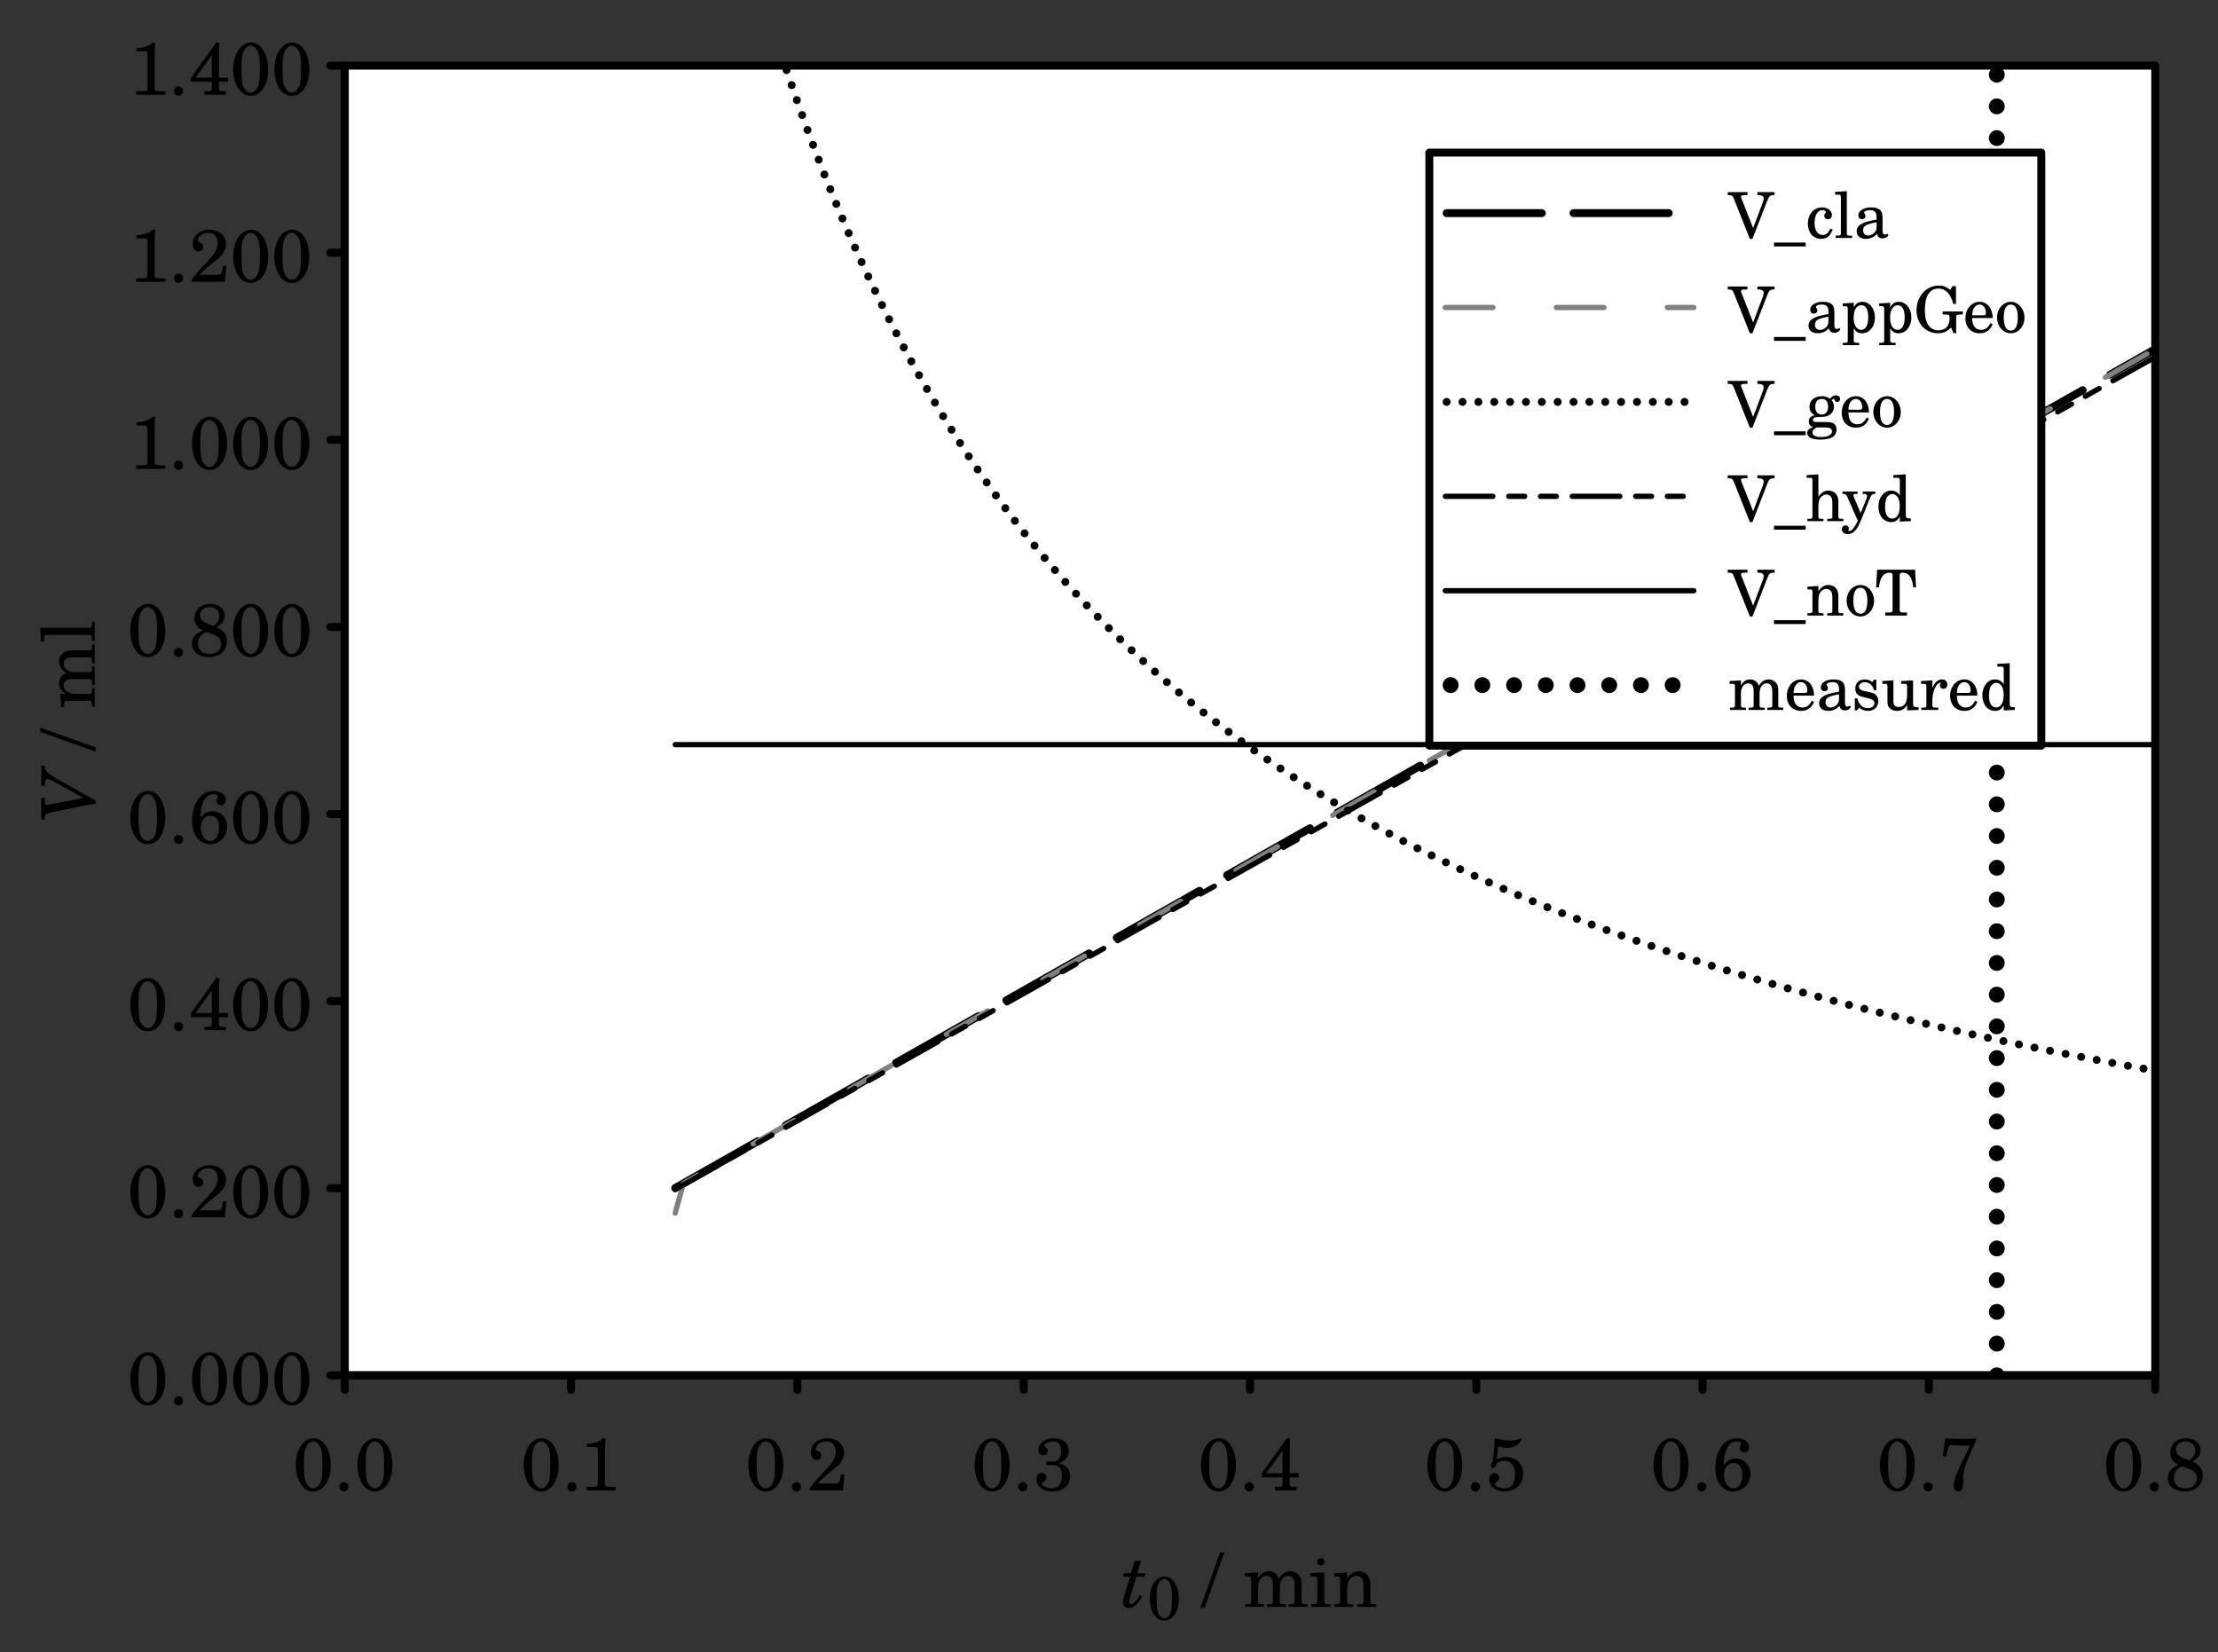 <?xml version="1.0" encoding="UTF-8" standalone="no"?>
<svg
   xmlns:dc="http://purl.org/dc/elements/1.1/"
   xmlns:cc="http://creativecommons.org/ns#"
   xmlns:rdf="http://www.w3.org/1999/02/22-rdf-syntax-ns#"
   xmlns:svg="http://www.w3.org/2000/svg"
   xmlns="http://www.w3.org/2000/svg"
   xmlns:xlink="http://www.w3.org/1999/xlink"
   xmlns:sodipodi="http://sodipodi.sourceforge.net/DTD/sodipodi-0.dtd"
   xmlns:inkscape="http://www.inkscape.org/namespaces/inkscape"
   width="839pt"
   height="625pt"
   viewBox="0 0 839 625"
   version="1.1"
   id="svg532"
   sodipodi:docname="PS_VC0_5_r1_round1_V.svg"
   inkscape:version="0.92.1 r15371">
  <rect x="0" y="0" width="839" height="625" fill="#333333" stroke="none"/>
  <sodipodi:namedview
     pagecolor="#ffffff"
     bordercolor="#666666"
     borderopacity="1"
     objecttolerance="10"
     gridtolerance="10"
     guidetolerance="10"
     inkscape:pageopacity="0"
     inkscape:pageshadow="2"
     inkscape:window-width="640"
     inkscape:window-height="480"
     id="namedview534"
     showgrid="false"
     inkscape:zoom="1.0932"
     inkscape:cx="65.828028"
     inkscape:cy="416.66667"
     inkscape:current-layer="surface4417" />
  <defs
     id="defs181">
    <g
       id="g143">
      <symbol
         overflow="visible"
         id="glyph0-0">
        <path
           style="stroke:none;"
           d=""
           id="path2" />
      </symbol>
      <symbol
         overflow="visible"
         id="glyph0-1">
        <path
           style="stroke:none;"
           d="M 14.391 -9.484 C 14.391 -15.172 11.875 -19.719 7.953 -19.719 C 4.031 -19.719 1.172 -15.422 1.172 -9.578 C 1.172 -3.812 3.953 0.422 7.734 0.422 C 11.641 0.422 14.391 -3.672 14.391 -9.484 Z M 11.25 -10 C 11.25 -6.078 11.062 -4.234 10.5 -3 C 9.859 -1.625 8.844 -0.781 7.781 -0.781 C 6.859 -0.781 5.969 -1.406 5.297 -2.516 C 4.516 -3.844 4.281 -5.594 4.281 -10.156 C 4.281 -13.406 4.484 -15.062 5.047 -16.266 C 5.688 -17.703 6.688 -18.516 7.75 -18.516 C 8.688 -18.516 9.578 -17.891 10.25 -16.766 C 11 -15.484 11.25 -13.828 11.25 -10 Z M 11.25 -10 "
           id="path5" />
      </symbol>
      <symbol
         overflow="visible"
         id="glyph0-2">
        <path
           style="stroke:none;"
           d="M 5.578 -1.375 C 5.578 -2.328 4.781 -3.109 3.844 -3.109 C 2.859 -3.109 2.078 -2.328 2.078 -1.375 C 2.078 -0.391 2.859 0.391 3.812 0.391 C 4.781 0.391 5.578 -0.391 5.578 -1.375 Z M 5.578 -1.375 "
           id="path8" />
      </symbol>
      <symbol
         overflow="visible"
         id="glyph0-3">
        <path
           style="stroke:none;"
           d="M 13.891 0 L 13.891 -1.312 L 12.344 -1.312 C 10.859 -1.312 10.25 -1.422 10.031 -1.703 C 9.828 -1.906 9.828 -1.906 9.828 -3.438 L 9.828 -15.016 C 9.828 -16.375 9.891 -17.719 10.031 -19.719 L 9.016 -19.719 C 8.062 -18.562 5.484 -17.641 2.906 -17.641 L 2.906 -16.438 L 5.375 -16.438 C 7 -16.438 7.109 -16.328 7.109 -14.672 L 7.109 -2.625 C 7.109 -1.453 6.859 -1.312 4.625 -1.312 L 2.797 -1.312 L 2.797 0 Z M 13.891 0 "
           id="path11" />
      </symbol>
      <symbol
         overflow="visible"
         id="glyph0-4">
        <path
           style="stroke:none;"
           d="M 14.141 -6.047 L 12.906 -6.047 L 12.625 -4.625 C 12.266 -2.828 12.047 -2.625 10.297 -2.625 L 4.031 -2.625 C 5.969 -4.641 6.609 -5.234 8.406 -6.641 C 10.922 -8.594 12.062 -9.578 12.688 -10.422 C 13.578 -11.625 14.031 -12.906 14.031 -14.25 C 14.031 -17.422 11.375 -19.719 7.734 -19.719 C 4.172 -19.719 1.422 -17.422 1.422 -14.453 C 1.422 -12.688 2.328 -11.484 3.672 -11.484 C 4.703 -11.484 5.406 -12.188 5.406 -13.188 C 5.406 -13.891 5.016 -14.531 4.391 -14.781 C 3.359 -15.234 3.297 -15.266 3.297 -15.625 C 3.297 -17.047 5.062 -18.516 7.172 -18.516 C 9.469 -18.516 10.859 -17.078 10.859 -14.734 C 10.859 -12.656 9.891 -10.781 7.562 -8.312 L 3.719 -4.234 C 2.719 -3.047 2.219 -2.406 0.984 -0.781 L 0.984 0 L 13.609 0 Z M 14.141 -6.047 "
           id="path14" />
      </symbol>
      <symbol
         overflow="visible"
         id="glyph0-5">
        <path
           style="stroke:none;"
           d="M 13.938 -5.266 C 13.938 -7.891 12.578 -9.484 9.688 -10.297 C 12.047 -11.141 13.406 -12.594 13.406 -14.891 C 13.406 -17.812 11.172 -19.719 7.703 -19.719 C 4.422 -19.719 1.938 -17.781 1.938 -15.234 C 1.938 -14.078 2.719 -13.266 3.781 -13.266 C 4.766 -13.266 5.438 -13.938 5.438 -14.953 C 5.438 -15.547 5.203 -15.938 4.562 -16.375 C 4.281 -16.578 4.203 -16.719 4.203 -16.891 C 4.203 -17.672 5.859 -18.516 7.422 -18.516 C 9.438 -18.516 10.5 -17.25 10.5 -14.875 C 10.5 -12.266 9.438 -10.891 7.422 -10.891 C 7.031 -10.891 6.156 -10.969 5.688 -10.969 C 5.094 -10.969 4.781 -10.719 4.781 -10.219 C 4.781 -9.75 5.094 -9.516 5.656 -9.516 C 7.312 -9.516 7.422 -9.578 7.641 -9.578 C 9.719 -9.578 10.844 -8.094 10.844 -5.312 C 10.844 -2.438 9.406 -0.781 6.922 -0.781 C 5.156 -0.781 3.25 -1.734 3.25 -2.609 C 3.25 -2.859 3.297 -2.891 3.859 -3.219 C 4.641 -3.672 4.953 -4.172 4.953 -4.875 C 4.953 -5.875 4.203 -6.641 3.156 -6.641 C 1.984 -6.641 1.172 -5.625 1.172 -4.172 C 1.172 -1.453 3.672 0.422 7.25 0.422 C 11.281 0.422 13.938 -1.812 13.938 -5.266 Z M 13.938 -5.266 "
           id="path17" />
      </symbol>
      <symbol
         overflow="visible"
         id="glyph0-6">
        <path
           style="stroke:none;"
           d="M 14.75 -4.906 L 14.75 -6.469 L 11.375 -6.469 L 11.375 -14.109 C 11.375 -17.609 11.375 -17.609 11.516 -19.719 L 10.297 -19.719 L 0.781 -6.469 L 0.781 -4.906 L 8.656 -4.906 L 8.656 -2.625 C 8.656 -1.453 8.688 -1.312 6.406 -1.312 L 5.828 -1.312 L 5.828 0 L 14 0 L 14 -1.312 L 13.609 -1.312 C 11.344 -1.312 11.375 -1.453 11.375 -2.625 L 11.375 -4.906 Z M 8.656 -6.469 L 2.484 -6.469 L 8.656 -14.953 Z M 8.656 -6.469 "
           id="path20" />
      </symbol>
      <symbol
         overflow="visible"
         id="glyph0-7">
        <path
           style="stroke:none;"
           d="M 14.062 -6.266 C 14.062 -10.078 11.516 -12.625 7.734 -12.625 C 6.547 -12.625 5.656 -12.438 4.109 -11.781 L 4.594 -16.547 C 6.109 -16.188 6.891 -16.078 7.984 -16.078 C 10.359 -16.078 12.094 -16.906 13.016 -18.453 C 13.328 -18.984 13.438 -19.234 13.438 -19.453 C 13.438 -19.625 13.359 -19.719 13.219 -19.719 C 13.125 -19.719 12.984 -19.688 12.859 -19.594 C 11.484 -19.016 10.719 -18.875 9.125 -18.875 C 7.344 -18.875 6.297 -19.016 3.359 -19.719 C 3.25 -17.359 3 -14.359 2.609 -10.891 C 2.016 -10.281 1.812 -9.906 1.812 -9.469 C 1.812 -8.906 2.188 -8.516 2.719 -8.516 C 3.422 -8.516 3.859 -9.094 3.969 -10.219 C 4.953 -10.922 5.875 -11.234 7 -11.234 C 9.484 -11.234 11 -9.297 11 -6.109 C 11 -2.766 9.828 -0.781 6.828 -0.781 C 5.156 -0.781 3.422 -1.656 3.422 -2.516 C 3.422 -2.719 3.578 -2.938 3.922 -3.141 C 4.781 -3.672 5.047 -4.031 5.047 -4.781 C 5.047 -5.766 4.281 -6.531 3.281 -6.531 C 2.156 -6.531 1.266 -5.484 1.266 -4.172 C 1.266 -1.688 3.438 0.422 6.891 0.422 C 11.281 0.422 14.062 -2.156 14.062 -6.266 Z M 14.062 -6.266 "
           id="path23" />
      </symbol>
      <symbol
         overflow="visible"
         id="glyph0-8">
        <path
           style="stroke:none;"
           d="M 14.453 -6.266 C 14.453 -9.578 12.062 -12.047 8.906 -12.047 C 7 -12.047 5.594 -11.281 4.281 -9.516 C 4.562 -13.016 4.703 -13.922 5.312 -15.375 C 6.125 -17.359 7.594 -18.516 9.375 -18.516 C 10.359 -18.516 10.953 -18.203 10.953 -17.703 C 10.953 -17.578 10.922 -17.5 10.812 -17.297 C 10.531 -16.766 10.391 -16.375 10.391 -15.984 C 10.391 -15.031 11.109 -14.344 12.094 -14.344 C 13.156 -14.344 13.938 -15.172 13.938 -16.359 C 13.938 -18.281 11.984 -19.719 9.359 -19.719 C 4.109 -19.719 1.172 -14.359 1.172 -8.625 C 1.172 -3.156 3.859 0.422 8.016 0.422 C 11.734 0.422 14.453 -2.656 14.453 -6.266 Z M 11.391 -6.078 C 11.391 -2.859 10.109 -0.781 8.062 -0.781 C 6.078 -0.781 4.484 -2.906 4.484 -5.688 C 4.484 -8.562 5.875 -10.328 8.141 -10.328 C 10.156 -10.328 11.391 -8.734 11.391 -6.078 Z M 11.391 -6.078 "
           id="path26" />
      </symbol>
      <symbol
         overflow="visible"
         id="glyph0-9">
        <path
           style="stroke:none;"
           d="M 14.219 -18.781 L 14.219 -19.594 C 12.484 -19.453 11.562 -19.438 9.859 -19.438 C 7.469 -19.438 5.578 -19.516 2.516 -19.719 L 1.656 -12.938 L 2.891 -12.734 L 3.391 -14.953 C 3.812 -16.797 4 -17.078 4.812 -17.078 C 6.5 -17.078 8.938 -16.891 10.219 -16.891 L 11.953 -16.906 L 10.047 -13.078 C 7.984 -8.875 7.703 -8.422 7.031 -6.719 C 6.188 -4.625 5.719 -2.859 5.719 -1.688 C 5.719 -0.422 6.391 0.391 7.469 0.391 C 8.844 0.391 9.328 -0.531 9.328 -2.938 C 9.328 -3.297 9.297 -3.672 9.297 -4 C 9.297 -7.359 10 -9.547 12.688 -15.484 L 13.938 -18.109 C 13.969 -18.172 14.062 -18.422 14.219 -18.781 Z M 14.219 -18.781 "
           id="path29" />
      </symbol>
      <symbol
         overflow="visible"
         id="glyph0-10">
        <path
           style="stroke:none;"
           d="M 14.359 -5.625 C 14.359 -8.062 13.188 -9.688 10.469 -10.922 C 12.578 -12.062 13.547 -13.438 13.547 -15.266 C 13.547 -17.844 11.203 -19.719 7.984 -19.719 C 4.562 -19.719 2.078 -17.438 2.078 -14.359 C 2.078 -12.312 2.969 -10.844 5.234 -9.625 C 2.359 -8.516 1.141 -7.031 1.141 -4.703 C 1.141 -1.656 3.578 0.422 7.469 0.422 C 11.781 0.422 14.359 -2.094 14.359 -5.625 Z M 11.484 -15.094 C 11.484 -13.641 10.922 -12.688 9.328 -11.344 L 7.469 -12.016 C 5.203 -12.828 4.234 -13.922 4.234 -15.547 C 4.234 -17.297 5.688 -18.516 7.891 -18.516 C 10.047 -18.516 11.484 -17.141 11.484 -15.094 Z M 12.125 -4.453 C 12.125 -2.219 10.359 -0.781 7.609 -0.781 C 5.016 -0.781 3.469 -2.234 3.469 -4.703 C 3.469 -6.797 4.344 -8.062 6.531 -9.078 L 9.094 -8.141 C 11.234 -7.391 12.125 -6.297 12.125 -4.453 Z M 12.125 -4.453 "
           id="path32" />
      </symbol>
      <symbol
         overflow="visible"
         id="glyph0-11">
        <path
           style="stroke:none;"
           d=""
           id="path35" />
      </symbol>
      <symbol
         overflow="visible"
         id="glyph0-12">
        <path
           style="stroke:none;"
           d="M 8.453 -20.609 L 6.828 -20.609 L -0.641 0.391 L 0.984 0.391 Z M 8.453 -20.609 "
           id="path38" />
      </symbol>
      <symbol
         overflow="visible"
         id="glyph0-13">
        <path
           style="stroke:none;"
           d="M 24.297 0 L 24.297 -1.016 L 23.906 -1.016 C 22.125 -1.016 22.094 -1.203 22.094 -2.359 L 22.094 -8.594 C 22.094 -10.328 21.922 -10.922 21.203 -11.875 C 20.391 -12.906 19.234 -13.469 17.891 -13.469 C 16.078 -13.469 14.734 -12.594 13.531 -10.672 C 13.047 -12.344 11.531 -13.469 9.656 -13.469 C 7.984 -13.469 6.719 -12.656 5.625 -10.891 L 5.625 -13.047 L 0.641 -12.734 L 0.641 -11.531 L 1.797 -11.531 C 2.828 -11.531 3 -11.344 3 -10.141 L 3 -2.359 C 3 -1.203 2.969 -1.016 1.172 -1.016 L 0.781 -1.016 L 0.781 0 L 7.844 0 L 7.844 -1.016 L 7.453 -1.016 C 5.656 -1.016 5.625 -1.203 5.625 -2.359 L 5.625 -7.422 C 5.625 -9.906 7 -11.766 8.812 -11.766 C 9.547 -11.766 10.328 -11.375 10.672 -10.844 C 11.062 -10.297 11.234 -9.484 11.234 -8.344 L 11.234 -2.328 C 11.234 -1.203 11.203 -1.016 9.375 -1.016 L 8.984 -1.016 L 8.984 0 L 16.078 0 L 16.078 -1.016 L 15.688 -1.016 C 13.891 -1.016 13.859 -1.203 13.859 -2.328 L 13.859 -7.172 C 13.859 -9.969 15.125 -11.766 17.078 -11.766 C 18 -11.766 18.766 -11.234 19.125 -10.359 C 19.375 -9.75 19.453 -9.125 19.453 -8.031 L 19.453 -2.328 C 19.453 -1.203 19.438 -1.016 17.609 -1.016 L 17.219 -1.016 L 17.219 0 Z M 24.297 0 "
           id="path41" />
      </symbol>
      <symbol
         overflow="visible"
         id="glyph0-14">
        <path
           style="stroke:none;"
           d="M 8.094 0 L 8.094 -1.016 L 7.75 -1.016 C 5.938 -1.016 5.766 -1.203 5.766 -2.328 L 5.766 -13.047 L 0.5 -12.734 L 0.5 -11.531 L 1.938 -11.531 C 2.969 -11.531 3.141 -11.312 3.141 -10.141 L 3.141 -2.328 C 3.141 -1.203 2.969 -1.016 1.172 -1.016 L 0.844 -1.016 L 0.844 0 Z M 5.859 -17.078 C 5.859 -17.844 5.203 -18.484 4.453 -18.484 C 3.703 -18.484 3.047 -17.844 3.047 -17.078 C 3.047 -16.328 3.703 -15.688 4.422 -15.688 C 5.203 -15.688 5.859 -16.297 5.859 -17.078 Z M 5.859 -17.078 "
           id="path44" />
      </symbol>
      <symbol
         overflow="visible"
         id="glyph0-15">
        <path
           style="stroke:none;"
           d="M 16.609 0 L 16.609 -1.016 L 16.219 -1.016 C 14.422 -1.016 14.391 -1.203 14.391 -2.328 L 14.391 -7.844 C 14.391 -9.859 14.312 -10.359 13.797 -11.312 C 13.109 -12.656 11.672 -13.469 10.031 -13.469 C 8.234 -13.469 6.828 -12.625 5.594 -10.781 L 5.594 -13.047 L 0.75 -12.734 L 0.75 -11.531 L 1.766 -11.531 C 2.797 -11.531 2.969 -11.344 2.969 -10.141 L 2.969 -2.328 C 2.969 -1.203 2.938 -1.016 1.141 -1.016 L 0.75 -1.016 L 0.75 0 L 7.844 0 L 7.844 -1.016 L 7.453 -1.016 C 5.625 -1.016 5.594 -1.203 5.594 -2.328 L 5.594 -6.359 C 5.594 -7.734 5.797 -8.984 6.109 -9.625 C 6.688 -10.891 7.953 -11.766 9.156 -11.766 C 9.891 -11.766 10.719 -11.344 11.141 -10.781 C 11.562 -10.188 11.766 -9.328 11.766 -7.984 L 11.766 -2.328 C 11.766 -1.203 11.734 -1.016 9.906 -1.016 L 9.516 -1.016 L 9.516 0 Z M 16.609 0 "
           id="path47" />
      </symbol>
      <symbol
         overflow="visible"
         id="glyph1-0">
        <path
           style="stroke:none;"
           d=""
           id="path50" />
      </symbol>
      <symbol
         overflow="visible"
         id="glyph1-1">
        <path
           style="stroke:none;"
           d="M 7.984 -3.922 L 7.141 -4.484 C 5.406 -1.844 4.594 -1.062 3.672 -1.062 C 3.281 -1.062 3.031 -1.375 3.031 -1.844 C 3.031 -2.078 3.047 -2.266 3.109 -2.484 L 5.766 -11.422 L 8.812 -11.422 L 9.219 -12.734 L 6.156 -12.734 L 7.531 -17.391 L 5.094 -17.391 L 3.719 -12.734 L 1.094 -12.734 L 0.703 -11.422 L 3.328 -11.422 L 1.234 -4.375 C 0.844 -2.969 0.703 -2.328 0.703 -1.703 C 0.703 -0.531 1.594 0.422 2.719 0.422 C 4.031 0.422 5.594 -0.453 6.578 -1.766 C 6.969 -2.297 7.25 -2.75 7.984 -3.922 Z M 7.984 -3.922 "
           id="path53" />
      </symbol>
      <symbol
         overflow="visible"
         id="glyph2-0">
        <path
           style="stroke:none;"
           d=""
           id="path56" />
      </symbol>
      <symbol
         overflow="visible"
         id="glyph2-1">
        <path
           style="stroke:none;"
           d="M 11.984 -7.906 C 11.984 -12.641 9.891 -16.422 6.625 -16.422 C 3.359 -16.422 0.984 -12.859 0.984 -7.984 C 0.984 -3.172 3.297 0.344 6.438 0.344 C 9.703 0.344 11.984 -3.062 11.984 -7.906 Z M 9.375 -8.328 C 9.375 -5.062 9.219 -3.516 8.75 -2.5 C 8.219 -1.359 7.375 -0.656 6.484 -0.656 C 5.719 -0.656 4.969 -1.172 4.406 -2.094 C 3.75 -3.203 3.562 -4.672 3.562 -8.469 C 3.562 -11.172 3.734 -12.547 4.203 -13.547 C 4.734 -14.75 5.578 -15.422 6.469 -15.422 C 7.234 -15.422 7.984 -14.906 8.531 -13.969 C 9.172 -12.906 9.375 -11.531 9.375 -8.328 Z M 9.375 -8.328 "
           id="path59" />
      </symbol>
      <symbol
         overflow="visible"
         id="glyph3-0">
        <path
           style="stroke:none;"
           d=""
           id="path62" />
      </symbol>
      <symbol
         overflow="visible"
         id="glyph3-1">
        <path
           style="stroke:none;"
           d="M -18.906 -21.469 L -20.219 -21.609 L -20.219 -14 L -18.906 -13.859 L -18.906 -14.359 C -18.906 -15.844 -18.562 -16.469 -17.75 -16.469 C -17.281 -16.469 -16.688 -16.234 -15.562 -15.594 L -4.344 -9.359 L -16.547 -6.922 C -17.188 -6.781 -17.75 -6.688 -18 -6.688 C -18.734 -6.688 -18.906 -7 -18.906 -8.375 L -18.906 -9.328 L -20.219 -9.469 L -20.219 -1.203 L -18.906 -1.016 L -18.906 -1.797 C -18.906 -3.141 -18.391 -3.531 -16.156 -3.969 L 0.422 -7.25 L 0.422 -8.281 L -14.359 -16.609 C -18.062 -18.781 -18.703 -19.484 -18.906 -21.469 Z M -18.906 -21.469 "
           id="path65" />
      </symbol>
      <symbol
         overflow="visible"
         id="glyph4-0">
        <path
           style="stroke:none;"
           d=""
           id="path68" />
      </symbol>
      <symbol
         overflow="visible"
         id="glyph4-1">
        <path
           style="stroke:none;"
           d=""
           id="path71" />
      </symbol>
      <symbol
         overflow="visible"
         id="glyph4-2">
        <path
           style="stroke:none;"
           d="M -20.609 -8.453 L -20.609 -6.828 L 0.391 0.641 L 0.391 -0.984 Z M -20.609 -8.453 "
           id="path74" />
      </symbol>
      <symbol
         overflow="visible"
         id="glyph4-3">
        <path
           style="stroke:none;"
           d="M 0 -24.297 L -1.016 -24.297 L -1.016 -23.906 C -1.016 -22.125 -1.203 -22.094 -2.359 -22.094 L -8.594 -22.094 C -10.328 -22.094 -10.922 -21.922 -11.875 -21.203 C -12.906 -20.391 -13.469 -19.234 -13.469 -17.891 C -13.469 -16.078 -12.594 -14.734 -10.672 -13.531 C -12.344 -13.047 -13.469 -11.531 -13.469 -9.656 C -13.469 -7.984 -12.656 -6.719 -10.891 -5.625 L -13.047 -5.625 L -12.734 -0.641 L -11.531 -0.641 L -11.531 -1.797 C -11.531 -2.828 -11.344 -3 -10.141 -3 L -2.359 -3 C -1.203 -3 -1.016 -2.969 -1.016 -1.172 L -1.016 -0.781 L 0 -0.781 L 0 -7.844 L -1.016 -7.844 L -1.016 -7.453 C -1.016 -5.656 -1.203 -5.625 -2.359 -5.625 L -7.422 -5.625 C -9.906 -5.625 -11.766 -7 -11.766 -8.812 C -11.766 -9.547 -11.375 -10.328 -10.844 -10.672 C -10.297 -11.062 -9.484 -11.234 -8.344 -11.234 L -2.328 -11.234 C -1.203 -11.234 -1.016 -11.203 -1.016 -9.375 L -1.016 -8.984 L 0 -8.984 L 0 -16.078 L -1.016 -16.078 L -1.016 -15.688 C -1.016 -13.891 -1.203 -13.859 -2.328 -13.859 L -7.172 -13.859 C -9.969 -13.859 -11.766 -15.125 -11.766 -17.078 C -11.766 -18 -11.234 -18.766 -10.359 -19.125 C -9.75 -19.375 -9.125 -19.453 -8.031 -19.453 L -2.328 -19.453 C -1.203 -19.453 -1.016 -19.438 -1.016 -17.609 L -1.016 -17.219 L 0 -17.219 Z M 0 -24.297 "
           id="path77" />
      </symbol>
      <symbol
         overflow="visible"
         id="glyph4-4">
        <path
           style="stroke:none;"
           d="M 0 -8.031 L -1.016 -8.031 L -1.016 -7.562 C -1.016 -5.734 -1.203 -5.719 -2.328 -5.719 L -20.641 -5.719 L -20.328 -0.531 L -19.125 -0.531 L -19.125 -1.906 C -19.125 -2.906 -18.922 -3.078 -17.719 -3.078 L -2.328 -3.078 C -1.203 -3.078 -1.016 -3.047 -1.016 -1.266 L -1.016 -0.781 L 0 -0.781 Z M 0 -8.031 "
           id="path80" />
      </symbol>
      <symbol
         overflow="visible"
         id="glyph5-0">
        <path
           style="stroke:none;"
           d=""
           id="path83" />
      </symbol>
      <symbol
         overflow="visible"
         id="glyph5-1">
        <path
           style="stroke:none;"
           d="M 17.547 -16.203 L 17.547 -17.328 L 11.047 -17.328 L 11.047 -16.203 L 11.5 -16.203 C 12.719 -16.203 13.438 -15.719 13.438 -14.953 C 13.438 -14.609 13.312 -14.062 13.156 -13.609 L 9.438 -3.719 L 5.047 -14.875 C 4.922 -15.172 4.844 -15.453 4.844 -15.594 C 4.844 -16.031 5.25 -16.203 6.344 -16.203 L 7.297 -16.203 L 7.297 -17.328 L -0.188 -17.328 L -0.188 -16.203 L 0.281 -16.203 C 1.344 -16.203 1.688 -15.953 2.141 -14.859 L 8.203 0.359 L 9.172 0.359 L 14.688 -13.844 C 15.406 -15.719 15.75 -16.203 17.109 -16.203 Z M 17.547 -16.203 "
           id="path86" />
      </symbol>
      <symbol
         overflow="visible"
         id="glyph5-2">
        <path
           style="stroke:none;"
           d="M 12 3.219 L 12 1.75 L 0 1.75 L 0 3.219 Z M 12 3.219 "
           id="path89" />
      </symbol>
      <symbol
         overflow="visible"
         id="glyph5-3">
        <path
           style="stroke:none;"
           d="M 10.219 -3.172 L 9.281 -3.531 C 8.516 -1.797 7.703 -1.109 6.453 -1.109 C 4.531 -1.109 3.344 -2.859 3.344 -5.656 C 3.344 -8.562 4.516 -10.516 6.281 -10.516 C 7.016 -10.516 7.625 -10.172 7.625 -9.797 C 7.625 -9.719 7.578 -9.641 7.484 -9.5 C 7.109 -9.047 7.016 -8.812 7.016 -8.406 C 7.016 -7.609 7.609 -7.062 8.453 -7.062 C 9.281 -7.062 9.906 -7.734 9.906 -8.688 C 9.906 -10.297 8.297 -11.547 6.172 -11.547 C 3.047 -11.547 0.812 -8.969 0.812 -5.406 C 0.812 -1.984 2.859 0.359 5.828 0.359 C 7.969 0.359 9.188 -0.625 10.219 -3.172 Z M 10.219 -3.172 "
           id="path92" />
      </symbol>
      <symbol
         overflow="visible"
         id="glyph5-4">
        <path
           style="stroke:none;"
           d="M 6.891 0 L 6.891 -0.859 L 6.484 -0.859 C 4.922 -0.859 4.891 -1.031 4.891 -1.984 L 4.891 -17.688 L 0.453 -17.422 L 0.453 -16.391 L 1.625 -16.391 C 2.5 -16.391 2.641 -16.219 2.641 -15.188 L 2.641 -1.984 C 2.641 -1.031 2.609 -0.859 1.078 -0.859 L 0.672 -0.859 L 0.672 0 Z M 6.891 0 "
           id="path95" />
      </symbol>
      <symbol
         overflow="visible"
         id="glyph5-5">
        <path
           style="stroke:none;"
           d="M 13.031 -1.219 C 13.031 -1.391 12.906 -1.516 12.797 -1.516 C 12.453 -1.516 11.906 -1.25 11.766 -1.25 C 11.094 -1.25 10.844 -1.703 10.844 -2.906 L 10.844 -7.734 C 10.844 -10.797 9.141 -11.547 6.391 -11.547 C 3.703 -11.547 1.703 -10.266 1.703 -8.547 C 1.703 -7.625 2.25 -7.062 3.094 -7.062 C 3.844 -7.062 4.391 -7.562 4.391 -8.281 C 4.391 -8.719 3.859 -9.453 3.859 -9.578 C 3.859 -10.078 4.844 -10.516 6 -10.516 C 7.609 -10.516 8.594 -9.984 8.594 -7.875 L 8.594 -6.938 C 3 -5.969 1.062 -4.797 1.062 -2.453 C 1.062 -0.75 2.422 0.359 4.531 0.359 C 6.188 0.359 7.688 -0.312 8.719 -1.531 C 9.094 -0.312 9.703 0.172 10.828 0.172 C 11.906 0.172 13.031 -0.531 13.031 -1.219 Z M 8.594 -4.797 C 8.594 -3.359 8.516 -3.031 8.109 -2.406 C 7.516 -1.516 6.406 -0.906 5.375 -0.906 C 4.297 -0.906 3.484 -1.703 3.484 -2.781 C 3.484 -4.484 4.438 -5.203 8.594 -5.906 Z M 8.594 -4.797 "
           id="path98" />
      </symbol>
      <symbol
         overflow="visible"
         id="glyph5-6">
        <path
           style="stroke:none;"
           d="M 12.844 -5.641 C 12.844 -8.953 10.781 -11.547 8.141 -11.547 C 6.641 -11.547 5.656 -10.922 4.828 -9.484 L 4.828 -11.188 L 0.672 -10.922 L 0.672 -9.891 L 1.531 -9.891 C 2.422 -9.891 2.562 -9.719 2.562 -8.688 L 2.562 2.859 C 2.562 3.812 2.547 3.984 1.016 3.984 L 0.672 3.984 L 0.672 4.844 L 6.906 4.844 L 6.906 3.984 L 6.578 3.984 C 5.016 3.984 4.828 3.812 4.828 2.859 L 4.828 -1.578 C 5.609 -0.188 6.531 0.359 7.984 0.359 C 10.781 0.359 12.844 -2.203 12.844 -5.641 Z M 10.312 -5.781 C 10.312 -2.688 9.344 -0.938 7.625 -0.938 C 5.922 -0.938 4.797 -2.719 4.797 -5.469 C 4.797 -8.453 5.875 -10.25 7.703 -10.25 C 9.359 -10.25 10.312 -8.594 10.312 -5.781 Z M 10.312 -5.781 "
           id="path101" />
      </symbol>
      <symbol
         overflow="visible"
         id="glyph5-7">
        <path
           style="stroke:none;"
           d="M 18.531 -6.766 L 18.531 -7.891 L 10.891 -7.891 L 10.891 -6.766 L 11.359 -6.766 C 13.375 -6.766 13.531 -6.641 13.531 -5.328 C 13.531 -2.406 12 -0.766 9.359 -0.766 C 6 -0.766 4.172 -3.391 4.172 -8.359 C 4.172 -13.703 5.953 -16.562 9.281 -16.562 C 12.031 -16.562 13.922 -14.594 14.906 -10.75 L 15.938 -10.75 L 15.938 -17.5 L 14.688 -17.5 L 13.75 -16.031 C 12.188 -17.281 11.141 -17.688 9.391 -17.688 C 4.375 -17.688 1.016 -13.156 1.016 -8.359 C 1.016 -3.188 4.578 0.359 9.125 0.359 C 11.141 0.359 12.547 -0.266 14.109 -1.828 L 15 0.344 L 16.016 0.344 L 16.016 -4.938 C 16.016 -6.234 16.016 -6.266 16.156 -6.438 C 16.375 -6.672 16.875 -6.766 18.172 -6.766 Z M 18.531 -6.766 "
           id="path104" />
      </symbol>
      <symbol
         overflow="visible"
         id="glyph5-8">
        <path
           style="stroke:none;"
           d="M 11.156 -3.047 L 10.312 -3.5 C 9.344 -1.656 8.328 -0.938 6.719 -0.938 C 4.734 -0.938 3.391 -2.375 3.391 -5.406 L 11.156 -5.406 C 11.156 -9 9.172 -11.547 6.219 -11.547 C 3.141 -11.547 0.844 -8.875 0.844 -5.281 C 0.844 -1.922 3.031 0.359 6.266 0.359 C 8.547 0.359 10.172 -0.766 11.156 -3.047 Z M 8.594 -7.312 C 8.594 -6.625 8.375 -6.438 7.609 -6.438 L 3.406 -6.438 C 3.406 -9 4.703 -10.516 6.172 -10.516 C 7.625 -10.516 8.594 -9.234 8.594 -7.312 Z M 8.594 -7.312 "
           id="path107" />
      </symbol>
      <symbol
         overflow="visible"
         id="glyph5-9">
        <path
           style="stroke:none;"
           d="M 11.188 -5.594 C 11.188 -8.875 8.875 -11.547 6.047 -11.547 C 3.125 -11.547 0.812 -8.922 0.812 -5.562 C 0.812 -2.281 3.125 0.359 6 0.359 C 8.875 0.359 11.188 -2.281 11.188 -5.594 Z M 8.656 -5.594 C 8.656 -2.406 7.734 -0.672 6 -0.672 C 4.266 -0.672 3.344 -2.406 3.344 -5.562 C 3.344 -8.828 4.25 -10.516 6.047 -10.516 C 7.734 -10.516 8.656 -8.766 8.656 -5.594 Z M 8.656 -5.594 "
           id="path110" />
      </symbol>
      <symbol
         overflow="visible"
         id="glyph5-10">
        <path
           style="stroke:none;"
           d="M 13.016 -10.484 C 13.016 -11.297 12.359 -11.875 11.422 -11.875 C 10.656 -11.875 10.219 -11.641 9.125 -10.625 C 8.109 -11.297 7.344 -11.547 6.141 -11.547 C 3.281 -11.547 1.422 -9.953 1.422 -7.562 C 1.422 -6.141 2.188 -4.922 3.438 -4.344 C 1.828 -3.984 1.156 -3.266 1.156 -1.938 C 1.156 -0.891 1.625 -0.266 2.766 0.125 C 1.266 0.641 0.547 1.422 0.547 2.406 C 0.547 3.984 2.406 4.875 5.609 4.875 C 9.625 4.875 11.641 3.594 11.641 1.078 C 11.641 -0.125 11.094 -1.078 10.203 -1.438 C 9.578 -1.688 8.812 -1.781 7.156 -1.781 L 4.703 -1.781 C 3.391 -1.781 3.312 -1.844 3.031 -1.984 C 2.859 -2.094 2.734 -2.359 2.734 -2.609 C 2.734 -3.344 3.391 -3.641 4.984 -3.703 C 7.266 -3.75 7.625 -3.797 8.422 -4.156 C 9.859 -4.797 10.688 -6.047 10.688 -7.625 C 10.688 -8.594 10.469 -9.188 9.797 -9.984 C 10.203 -10.422 10.422 -10.562 10.609 -10.562 C 10.875 -10.562 10.891 -9.344 11.922 -9.344 C 12.531 -9.344 13.016 -9.844 13.016 -10.484 Z M 8.469 -7.609 C 8.469 -5.734 7.562 -4.609 6.031 -4.609 C 4.531 -4.609 3.594 -5.734 3.594 -7.531 C 3.594 -9.438 4.516 -10.516 6.125 -10.516 C 7.625 -10.516 8.469 -9.453 8.469 -7.609 Z M 9.953 1.734 C 9.953 3.094 8.406 3.891 5.719 3.891 C 3.703 3.891 2.547 3.281 2.547 2.203 C 2.547 1.422 2.969 0.891 4.125 0.281 L 5.906 0.281 C 7.891 0.281 8.047 0.281 8.406 0.344 C 9.359 0.438 9.953 0.953 9.953 1.734 Z M 9.953 1.734 "
           id="path113" />
      </symbol>
      <symbol
         overflow="visible"
         id="glyph5-11">
        <path
           style="stroke:none;"
           d="M 14.234 0 L 14.234 -0.859 L 13.891 -0.859 C 12.359 -0.859 12.344 -1.031 12.344 -1.984 L 12.344 -6.719 C 12.344 -8.453 12.266 -8.875 11.828 -9.703 C 11.234 -10.844 10.031 -11.547 8.594 -11.547 C 7.062 -11.547 5.875 -10.828 4.797 -9.219 L 4.797 -17.688 L 0.359 -17.422 L 0.359 -16.391 L 1.516 -16.391 C 2.406 -16.391 2.547 -16.219 2.547 -15.188 L 2.547 -1.984 C 2.547 -1.031 2.516 -0.859 0.984 -0.859 L 0.641 -0.859 L 0.641 0 L 6.719 0 L 6.719 -0.859 L 6.391 -0.859 C 4.828 -0.859 4.797 -1.031 4.797 -1.984 L 4.797 -5.422 C 4.797 -6.625 4.969 -7.703 5.234 -8.25 C 5.734 -9.344 6.812 -10.078 7.844 -10.078 C 8.469 -10.078 9.188 -9.719 9.547 -9.234 C 9.906 -8.719 10.078 -7.984 10.078 -6.812 L 10.078 -1.984 C 10.078 -1.031 10.062 -0.859 8.5 -0.859 L 8.156 -0.859 L 8.156 0 Z M 14.234 0 "
           id="path116" />
      </symbol>
      <symbol
         overflow="visible"
         id="glyph5-12">
        <path
           style="stroke:none;"
           d="M 12.75 -10.312 L 12.75 -11.188 L 7.938 -11.188 L 7.938 -10.312 L 8.328 -10.312 C 9.234 -10.312 9.625 -10.062 9.625 -9.438 C 9.625 -9.188 9.547 -8.875 9.391 -8.469 L 7.203 -3.047 L 4.562 -9.219 C 4.469 -9.438 4.422 -9.594 4.422 -9.719 C 4.422 -10.156 4.703 -10.312 5.516 -10.312 L 6.031 -10.312 L 6.031 -11.188 L 0.312 -11.188 L 0.312 -10.312 L 0.625 -10.312 C 1.391 -10.312 1.781 -9.984 2.203 -9.031 L 6.125 -0.172 L 5.719 0.672 C 4.828 2.5 3.719 3.766 2.953 3.766 C 2.734 3.766 2.562 3.672 2.562 3.531 C 2.562 3.359 2.734 2.953 2.734 2.688 C 2.734 2.062 2.203 1.609 1.516 1.609 C 0.672 1.609 0.078 2.234 0.078 3.094 C 0.078 4.156 1.016 4.938 2.25 4.938 C 3.531 4.938 4.609 4.312 5.562 3.031 C 6.312 2.016 6.766 1.062 7.844 -1.609 L 10.578 -8.375 C 11.188 -9.844 11.547 -10.312 12.453 -10.312 Z M 12.75 -10.312 "
           id="path119" />
      </symbol>
      <symbol
         overflow="visible"
         id="glyph5-13">
        <path
           style="stroke:none;"
           d="M 13.297 0 L 13.297 -1.031 L 12.859 -1.031 C 11.562 -1.031 11.375 -1.266 11.375 -2.781 L 11.375 -17.688 L 6.672 -17.422 L 6.672 -16.391 L 8.094 -16.391 C 8.953 -16.391 9.125 -16.219 9.125 -15.188 L 9.125 -9.766 C 8.234 -10.984 7.203 -11.547 5.812 -11.547 C 3.094 -11.547 1.031 -8.922 1.031 -5.469 C 1.031 -2.062 3.031 0.359 5.812 0.359 C 7.312 0.359 8.359 -0.281 9.125 -1.734 L 9.125 0.172 Z M 9.094 -5.547 C 9.094 -2.766 7.984 -0.938 6.266 -0.938 C 4.578 -0.938 3.547 -2.516 3.547 -5.188 C 3.547 -6.594 3.703 -7.688 4.016 -8.5 C 4.422 -9.547 5.297 -10.25 6.281 -10.25 C 7.266 -10.25 8.203 -9.531 8.641 -8.422 C 8.922 -7.703 9.094 -6.703 9.094 -5.547 Z M 9.094 -5.547 "
           id="path122" />
      </symbol>
      <symbol
         overflow="visible"
         id="glyph5-14">
        <path
           style="stroke:none;"
           d="M 14.234 0 L 14.234 -0.859 L 13.891 -0.859 C 12.359 -0.859 12.344 -1.031 12.344 -1.984 L 12.344 -6.719 C 12.344 -8.453 12.266 -8.875 11.828 -9.703 C 11.234 -10.844 10.016 -11.547 8.594 -11.547 C 7.062 -11.547 5.859 -10.828 4.797 -9.234 L 4.797 -11.188 L 0.641 -10.922 L 0.641 -9.891 L 1.516 -9.891 C 2.406 -9.891 2.547 -9.719 2.547 -8.688 L 2.547 -1.984 C 2.547 -1.031 2.516 -0.859 0.984 -0.859 L 0.641 -0.859 L 0.641 0 L 6.719 0 L 6.719 -0.859 L 6.391 -0.859 C 4.828 -0.859 4.797 -1.031 4.797 -1.984 L 4.797 -5.453 C 4.797 -6.625 4.969 -7.703 5.234 -8.25 C 5.734 -9.344 6.812 -10.078 7.844 -10.078 C 8.469 -10.078 9.188 -9.719 9.547 -9.234 C 9.906 -8.734 10.078 -7.984 10.078 -6.844 L 10.078 -1.984 C 10.078 -1.031 10.062 -0.859 8.5 -0.859 L 8.156 -0.859 L 8.156 0 Z M 14.234 0 "
           id="path125" />
      </symbol>
      <symbol
         overflow="visible"
         id="glyph5-15">
        <path
           style="stroke:none;"
           d="M 15.547 -10.656 L 15.188 -17.328 L 0.812 -17.328 L 0.453 -10.656 L 1.484 -10.656 C 1.656 -11.859 1.875 -12.766 2.141 -13.531 C 2.766 -15.281 3.906 -16.203 5.547 -16.203 C 6.344 -16.203 6.672 -15.938 6.672 -15.344 L 6.672 -2.25 C 6.672 -1.25 6.453 -1.125 4.516 -1.125 L 3.891 -1.125 L 3.891 0 L 12.125 0 L 12.125 -1.125 L 11.5 -1.125 C 9.578 -1.125 9.359 -1.25 9.359 -2.25 L 9.359 -15.344 C 9.359 -15.938 9.703 -16.203 10.484 -16.203 C 11.953 -16.203 13.125 -15.391 13.734 -13.938 C 14.094 -13.062 14.328 -12.031 14.516 -10.656 Z M 15.547 -10.656 "
           id="path128" />
      </symbol>
      <symbol
         overflow="visible"
         id="glyph5-16">
        <path
           style="stroke:none;"
           d="M 20.828 0 L 20.828 -0.859 L 20.5 -0.859 C 18.953 -0.859 18.938 -1.031 18.938 -2.016 L 18.938 -7.375 C 18.938 -8.859 18.797 -9.359 18.172 -10.172 C 17.469 -11.062 16.484 -11.547 15.344 -11.547 C 13.781 -11.547 12.625 -10.797 11.594 -9.141 C 11.188 -10.578 9.891 -11.547 8.281 -11.547 C 6.844 -11.547 5.766 -10.844 4.828 -9.344 L 4.828 -11.188 L 0.547 -10.922 L 0.547 -9.891 L 1.531 -9.891 C 2.422 -9.891 2.562 -9.719 2.562 -8.688 L 2.562 -2.016 C 2.562 -1.031 2.547 -0.859 1.016 -0.859 L 0.672 -0.859 L 0.672 0 L 6.719 0 L 6.719 -0.859 L 6.391 -0.859 C 4.844 -0.859 4.828 -1.031 4.828 -2.016 L 4.828 -6.359 C 4.828 -8.5 6 -10.078 7.562 -10.078 C 8.188 -10.078 8.859 -9.75 9.141 -9.281 C 9.484 -8.828 9.625 -8.141 9.625 -7.156 L 9.625 -1.984 C 9.625 -1.031 9.594 -0.859 8.047 -0.859 L 7.703 -0.859 L 7.703 0 L 13.781 0 L 13.781 -0.859 L 13.438 -0.859 C 11.906 -0.859 11.875 -1.031 11.875 -1.984 L 11.875 -6.141 C 11.875 -8.547 12.953 -10.078 14.641 -10.078 C 15.438 -10.078 16.078 -9.625 16.391 -8.875 C 16.609 -8.359 16.688 -7.828 16.688 -6.891 L 16.688 -1.984 C 16.688 -1.031 16.656 -0.859 15.094 -0.859 L 14.766 -0.859 L 14.766 0 Z M 20.828 0 "
           id="path131" />
      </symbol>
      <symbol
         overflow="visible"
         id="glyph5-17">
        <path
           style="stroke:none;"
           d="M 10.109 -3.344 C 10.109 -4.391 9.766 -5.203 9.094 -5.766 C 8.516 -6.266 8.047 -6.453 6.578 -6.766 L 5.375 -7.031 C 4.062 -7.312 4.062 -7.312 3.625 -7.562 C 3.094 -7.797 2.781 -8.297 2.781 -8.828 C 2.781 -9.797 3.703 -10.484 5.016 -10.484 C 5.922 -10.484 6.672 -10.172 7.344 -9.531 C 7.875 -9 8.141 -8.516 8.516 -7.422 L 9.359 -7.422 L 9.359 -11.453 L 8.516 -11.453 L 7.828 -10.578 C 6.953 -11.25 6.094 -11.547 4.891 -11.547 C 2.781 -11.547 1.391 -10.156 1.391 -8.062 C 1.391 -7.125 1.703 -6.344 2.234 -5.859 C 2.781 -5.359 3.344 -5.109 4.781 -4.781 L 6.047 -4.484 C 7.938 -4.031 8.609 -3.547 8.609 -2.594 C 8.609 -1.469 7.625 -0.672 6.219 -0.672 C 4.203 -0.672 2.766 -1.969 2.188 -4.375 L 1.219 -4.375 L 1.219 0.172 L 2.062 0.172 L 2.906 -0.812 C 3.891 -0.031 4.984 0.359 6.188 0.359 C 8.547 0.359 10.109 -1.109 10.109 -3.344 Z M 10.109 -3.344 "
           id="path134" />
      </symbol>
      <symbol
         overflow="visible"
         id="glyph5-18">
        <path
           style="stroke:none;"
           d="M 14.25 0 L 14.25 -1.031 L 13.656 -1.031 C 12.344 -1.031 12.141 -1.25 12.141 -2.781 L 12.141 -11.188 L 7.625 -10.922 L 7.625 -9.891 L 8.859 -9.891 C 9.75 -9.891 9.891 -9.719 9.891 -8.688 L 9.891 -5.734 C 9.891 -4.375 9.75 -3.578 9.391 -2.781 C 8.875 -1.734 7.922 -1.109 6.75 -1.109 C 6 -1.109 5.375 -1.375 5.062 -1.844 C 4.75 -2.297 4.703 -2.547 4.703 -3.859 L 4.703 -11.188 L 0.5 -10.922 L 0.5 -9.891 L 1.422 -9.891 C 2.297 -9.891 2.453 -9.719 2.453 -8.688 L 2.453 -3.5 C 2.453 -2.281 2.547 -1.734 2.906 -1.172 C 3.547 -0.188 4.703 0.359 6.141 0.359 C 7.734 0.359 8.828 -0.281 9.891 -1.828 L 9.891 0.172 Z M 14.25 0 "
           id="path137" />
      </symbol>
      <symbol
         overflow="visible"
         id="glyph5-19">
        <path
           style="stroke:none;"
           d="M 10.438 -9.625 C 10.438 -10.781 9.625 -11.547 8.359 -11.547 C 6.844 -11.547 5.516 -10.312 4.75 -8.203 L 4.75 -11.188 L 0.5 -10.922 L 0.5 -9.891 L 1.484 -9.891 C 2.375 -9.891 2.516 -9.719 2.516 -8.688 L 2.516 -1.984 C 2.516 -1.031 2.5 -0.859 0.938 -0.859 L 0.594 -0.859 L 0.594 0 L 7.016 0 L 7.016 -0.859 L 6.547 -0.859 C 5.016 -0.859 4.75 -1.031 4.75 -1.984 L 4.75 -3.188 C 4.75 -4.984 5.094 -6.812 5.688 -8.188 C 6.266 -9.531 7.078 -10.266 8.094 -10.391 C 7.75 -10.016 7.656 -9.766 7.656 -9.312 C 7.656 -8.547 8.203 -7.984 8.969 -7.984 C 9.844 -7.984 10.438 -8.641 10.438 -9.625 Z M 10.438 -9.625 "
           id="path140" />
      </symbol>
    </g>
    <clipPath
       id="clip1">
      <path
         d="M 253 24.832 L 815.246 24.832 L 815.246 451 L 253 451 Z M 253 24.832 "
         id="path145" />
    </clipPath>
    <clipPath
       id="clip2">
      <path
         d="M 254 24.832 L 815.246 24.832 L 815.246 460 L 254 460 Z M 254 24.832 "
         id="path148" />
    </clipPath>
    <clipPath
       id="clip3">
      <path
         d="M 253 24.832 L 815.246 24.832 L 815.246 455 L 253 455 Z M 253 24.832 "
         id="path151" />
    </clipPath>
    <clipPath
       id="clip4">
      <path
         d="M 254 24.832 L 815.246 24.832 L 815.246 451 L 254 451 Z M 254 24.832 "
         id="path154" />
    </clipPath>
    <clipPath
       id="clip5">
      <path
         d="M 254 280 L 815.246 280 L 815.246 283 L 254 283 Z M 254 280 "
         id="path157" />
    </clipPath>
    <clipPath
       id="clip6">
      <path
         d="M 752 24.832 L 759 24.832 L 759 520.234 L 752 520.234 Z M 752 24.832 "
         id="path160" />
    </clipPath>
    <clipPath
       id="clip7">
      <path
         d="M 545.719 79 L 642 79 L 642 83 L 545.719 83 Z M 545.719 79 "
         id="path163" />
    </clipPath>
    <clipPath
       id="clip8">
      <path
         d="M 545.719 115 L 642 115 L 642 118 L 545.719 118 Z M 545.719 115 "
         id="path166" />
    </clipPath>
    <clipPath
       id="clip9">
      <path
         d="M 545.719 150 L 642 150 L 642 154 L 545.719 154 Z M 545.719 150 "
         id="path169" />
    </clipPath>
    <clipPath
       id="clip10">
      <path
         d="M 545.719 186 L 642 186 L 642 189 L 545.719 189 Z M 545.719 186 "
         id="path172" />
    </clipPath>
    <clipPath
       id="clip11">
      <path
         d="M 545.719 222 L 642 222 L 642 225 L 545.719 225 Z M 545.719 222 "
         id="path175" />
    </clipPath>
    <clipPath
       id="clip12">
      <path
         d="M 545.719 256 L 642 256 L 642 263 L 545.719 263 Z M 545.719 256 "
         id="path178" />
    </clipPath>
  </defs>
  <g
     id="surface4417">
    <path
       style="fill-rule:nonzero;fill:rgb(100%,100%,100%);fill-opacity:1;stroke-width:3;stroke-linecap:round;stroke-linejoin:round;stroke:rgb(0%,0%,0%);stroke-opacity:1;stroke-miterlimit:10;"
       d="M 130.414 24.832 L 815.246 24.832 L 815.246 520.234 L 130.414 520.234 Z M 130.414 24.832 "
       id="path185" />
    <path
       style="fill:none;stroke-width:3;stroke-linecap:round;stroke-linejoin:round;stroke:rgb(0%,0%,0%);stroke-opacity:1;stroke-miterlimit:10;"
       d="M 130.414 520.234 L 815.246 520.234 M 130.414 525.734 L 130.414 520.234 M 216.02 525.734 L 216.02 520.234 M 301.621 525.734 L 301.621 520.234 M 387.227 525.734 L 387.227 520.234 M 472.828 525.734 L 472.828 520.234 M 558.434 525.734 L 558.434 520.234 M 644.039 525.734 L 644.039 520.234 M 729.641 525.734 L 729.641 520.234 M 815.246 525.734 L 815.246 520.234 "
       id="path187" />
    <g
       style="fill:rgb(0%,0%,0%);fill-opacity:1;"
       id="g195">
      <use
         xlink:href="#glyph0-1"
         x="110.703"
         y="563.753"
         id="use189" />
      <use
         xlink:href="#glyph0-2"
         x="126.271"
         y="563.753"
         id="use191" />
      <use
         xlink:href="#glyph0-1"
         x="134.056"
         y="563.753"
         id="use193" />
    </g>
    <g
       style="fill:rgb(0%,0%,0%);fill-opacity:1;"
       id="g203">
      <use
         xlink:href="#glyph0-1"
         x="196.938"
         y="563.753"
         id="use197" />
      <use
         xlink:href="#glyph0-2"
         x="212.506"
         y="563.753"
         id="use199" />
      <use
         xlink:href="#glyph0-3"
         x="219.03"
         y="563.753"
         id="use201" />
    </g>
    <g
       style="fill:rgb(0%,0%,0%);fill-opacity:1;"
       id="g211">
      <use
         xlink:href="#glyph0-1"
         x="281.91"
         y="563.753"
         id="use205" />
      <use
         xlink:href="#glyph0-2"
         x="297.479"
         y="563.753"
         id="use207" />
      <use
         xlink:href="#glyph0-4"
         x="305.263"
         y="563.753"
         id="use209" />
    </g>
    <g
       style="fill:rgb(0%,0%,0%);fill-opacity:1;"
       id="g219">
      <use
         xlink:href="#glyph0-1"
         x="367.516"
         y="563.753"
         id="use213" />
      <use
         xlink:href="#glyph0-2"
         x="383.084"
         y="563.753"
         id="use215" />
      <use
         xlink:href="#glyph0-5"
         x="390.868"
         y="563.753"
         id="use217" />
    </g>
    <g
       style="fill:rgb(0%,0%,0%);fill-opacity:1;"
       id="g227">
      <use
         xlink:href="#glyph0-1"
         x="453.121"
         y="563.753"
         id="use221" />
      <use
         xlink:href="#glyph0-2"
         x="468.689"
         y="563.753"
         id="use223" />
      <use
         xlink:href="#glyph0-6"
         x="476.474"
         y="563.753"
         id="use225" />
    </g>
    <g
       style="fill:rgb(0%,0%,0%);fill-opacity:1;"
       id="g235">
      <use
         xlink:href="#glyph0-1"
         x="538.723"
         y="563.753"
         id="use229" />
      <use
         xlink:href="#glyph0-2"
         x="554.291"
         y="563.753"
         id="use231" />
      <use
         xlink:href="#glyph0-7"
         x="562.075"
         y="563.753"
         id="use233" />
    </g>
    <g
       style="fill:rgb(0%,0%,0%);fill-opacity:1;"
       id="g243">
      <use
         xlink:href="#glyph0-1"
         x="624.328"
         y="563.753"
         id="use237" />
      <use
         xlink:href="#glyph0-2"
         x="639.896"
         y="563.753"
         id="use239" />
      <use
         xlink:href="#glyph0-8"
         x="647.681"
         y="563.753"
         id="use241" />
    </g>
    <g
       style="fill:rgb(0%,0%,0%);fill-opacity:1;"
       id="g251">
      <use
         xlink:href="#glyph0-1"
         x="709.934"
         y="563.753"
         id="use245" />
      <use
         xlink:href="#glyph0-2"
         x="725.502"
         y="563.753"
         id="use247" />
      <use
         xlink:href="#glyph0-9"
         x="733.286"
         y="563.753"
         id="use249" />
    </g>
    <g
       style="fill:rgb(0%,0%,0%);fill-opacity:1;"
       id="g259">
      <use
         xlink:href="#glyph0-1"
         x="795.535"
         y="563.753"
         id="use253" />
      <use
         xlink:href="#glyph0-2"
         x="811.104"
         y="563.753"
         id="use255" />
      <use
         xlink:href="#glyph0-10"
         x="818.888"
         y="563.753"
         id="use257" />
    </g>
    <g
       style="fill:rgb(0%,0%,0%);fill-opacity:1;"
       id="g263">
      <use
         xlink:href="#glyph1-1"
         x="424.078"
         y="607.827"
         id="use261" />
    </g>
    <g
       style="fill:rgb(0%,0%,0%);fill-opacity:1;"
       id="g267">
      <use
         xlink:href="#glyph2-1"
         x="433.935"
         y="612.71"
         id="use265" />
    </g>
    <g
       style="fill:rgb(0%,0%,0%);fill-opacity:1;"
       id="g281">
      <use
         xlink:href="#glyph0-11"
         x="446.905"
         y="607.827"
         id="use269" />
      <use
         xlink:href="#glyph0-12"
         x="454.689"
         y="607.827"
         id="use271" />
      <use
         xlink:href="#glyph0-11"
         x="462.474"
         y="607.827"
         id="use273" />
      <use
         xlink:href="#glyph0-13"
         x="470.258"
         y="607.827"
         id="use275" />
      <use
         xlink:href="#glyph0-14"
         x="495.15"
         y="607.827"
         id="use277" />
      <use
         xlink:href="#glyph0-15"
         x="503.971"
         y="607.827"
         id="use279" />
    </g>
    <path
       style="fill:none;stroke-width:3;stroke-linecap:round;stroke-linejoin:round;stroke:rgb(0%,0%,0%);stroke-opacity:1;stroke-miterlimit:10;"
       d="M 130.414 520.234 L 130.414 24.832 M 124.914 520.234 L 130.414 520.234 M 124.914 449.465 L 130.414 449.465 M 124.914 378.691 L 130.414 378.691 M 124.914 307.918 L 130.414 307.918 M 124.914 237.148 L 130.414 237.148 M 124.914 166.375 L 130.414 166.375 M 124.914 95.602 L 130.414 95.602 M 124.914 24.832 L 130.414 24.832 "
       id="path283" />
    <g
       style="fill:rgb(0%,0%,0%);fill-opacity:1;"
       id="g295">
      <use
         xlink:href="#glyph0-1"
         x="48.121"
         y="531.226"
         id="use285" />
      <use
         xlink:href="#glyph0-2"
         x="63.689"
         y="531.226"
         id="use287" />
      <use
         xlink:href="#glyph0-1"
         x="71.474"
         y="531.226"
         id="use289" />
      <use
         xlink:href="#glyph0-1"
         x="87.042"
         y="531.226"
         id="use291" />
      <use
         xlink:href="#glyph0-1"
         x="102.61"
         y="531.226"
         id="use293" />
    </g>
    <g
       style="fill:rgb(0%,0%,0%);fill-opacity:1;"
       id="g307">
      <use
         xlink:href="#glyph0-1"
         x="48.121"
         y="460.456"
         id="use297" />
      <use
         xlink:href="#glyph0-2"
         x="63.689"
         y="460.456"
         id="use299" />
      <use
         xlink:href="#glyph0-4"
         x="71.474"
         y="460.456"
         id="use301" />
      <use
         xlink:href="#glyph0-1"
         x="87.042"
         y="460.456"
         id="use303" />
      <use
         xlink:href="#glyph0-1"
         x="102.61"
         y="460.456"
         id="use305" />
    </g>
    <g
       style="fill:rgb(0%,0%,0%);fill-opacity:1;"
       id="g319">
      <use
         xlink:href="#glyph0-1"
         x="48.121"
         y="389.683"
         id="use309" />
      <use
         xlink:href="#glyph0-2"
         x="63.689"
         y="389.683"
         id="use311" />
      <use
         xlink:href="#glyph0-6"
         x="71.474"
         y="389.683"
         id="use313" />
      <use
         xlink:href="#glyph0-1"
         x="87.042"
         y="389.683"
         id="use315" />
      <use
         xlink:href="#glyph0-1"
         x="102.61"
         y="389.683"
         id="use317" />
    </g>
    <g
       style="fill:rgb(0%,0%,0%);fill-opacity:1;"
       id="g331">
      <use
         xlink:href="#glyph0-1"
         x="48.121"
         y="318.913"
         id="use321" />
      <use
         xlink:href="#glyph0-2"
         x="63.689"
         y="318.913"
         id="use323" />
      <use
         xlink:href="#glyph0-8"
         x="71.474"
         y="318.913"
         id="use325" />
      <use
         xlink:href="#glyph0-1"
         x="87.042"
         y="318.913"
         id="use327" />
      <use
         xlink:href="#glyph0-1"
         x="102.61"
         y="318.913"
         id="use329" />
    </g>
    <g
       style="fill:rgb(0%,0%,0%);fill-opacity:1;"
       id="g343">
      <use
         xlink:href="#glyph0-1"
         x="48.121"
         y="248.14"
         id="use333" />
      <use
         xlink:href="#glyph0-2"
         x="63.689"
         y="248.14"
         id="use335" />
      <use
         xlink:href="#glyph0-10"
         x="71.474"
         y="248.14"
         id="use337" />
      <use
         xlink:href="#glyph0-1"
         x="87.042"
         y="248.14"
         id="use339" />
      <use
         xlink:href="#glyph0-1"
         x="102.61"
         y="248.14"
         id="use341" />
    </g>
    <g
       style="fill:rgb(0%,0%,0%);fill-opacity:1;"
       id="g355">
      <use
         xlink:href="#glyph0-3"
         x="48.68"
         y="177.366"
         id="use345" />
      <use
         xlink:href="#glyph0-2"
         x="63.688"
         y="177.366"
         id="use347" />
      <use
         xlink:href="#glyph0-1"
         x="71.473"
         y="177.366"
         id="use349" />
      <use
         xlink:href="#glyph0-1"
         x="87.041"
         y="177.366"
         id="use351" />
      <use
         xlink:href="#glyph0-1"
         x="102.609"
         y="177.366"
         id="use353" />
    </g>
    <g
       style="fill:rgb(0%,0%,0%);fill-opacity:1;"
       id="g367">
      <use
         xlink:href="#glyph0-3"
         x="48.68"
         y="106.597"
         id="use357" />
      <use
         xlink:href="#glyph0-2"
         x="63.688"
         y="106.597"
         id="use359" />
      <use
         xlink:href="#glyph0-4"
         x="71.473"
         y="106.597"
         id="use361" />
      <use
         xlink:href="#glyph0-1"
         x="87.041"
         y="106.597"
         id="use363" />
      <use
         xlink:href="#glyph0-1"
         x="102.609"
         y="106.597"
         id="use365" />
    </g>
    <g
       style="fill:rgb(0%,0%,0%);fill-opacity:1;"
       id="g379">
      <use
         xlink:href="#glyph0-3"
         x="48.68"
         y="35.823"
         id="use369" />
      <use
         xlink:href="#glyph0-2"
         x="63.688"
         y="35.823"
         id="use371" />
      <use
         xlink:href="#glyph0-6"
         x="71.473"
         y="35.823"
         id="use373" />
      <use
         xlink:href="#glyph0-1"
         x="87.041"
         y="35.823"
         id="use375" />
      <use
         xlink:href="#glyph0-1"
         x="102.609"
         y="35.823"
         id="use377" />
    </g>
    <g
       style="fill:rgb(0%,0%,0%);fill-opacity:1;"
       id="g383">
      <use
         xlink:href="#glyph3-1"
         x="35.823"
         y="311.172"
         id="use381" />
    </g>
    <g
       style="fill:rgb(0%,0%,0%);fill-opacity:1;"
       id="g395">
      <use
         xlink:href="#glyph4-1"
         x="35.823"
         y="291.46"
         id="use385" />
      <use
         xlink:href="#glyph4-2"
         x="35.823"
         y="283.676"
         id="use387" />
      <use
         xlink:href="#glyph4-1"
         x="35.823"
         y="275.892"
         id="use389" />
      <use
         xlink:href="#glyph4-3"
         x="35.823"
         y="268.107"
         id="use391" />
      <use
         xlink:href="#glyph4-4"
         x="35.823"
         y="243.215"
         id="use393" />
    </g>
    <g
       clip-path="url(#clip1)"
       clip-rule="nonzero"
       id="g399">
      <path
         style="fill:none;stroke-width:3;stroke-linecap:round;stroke-linejoin:round;stroke:rgb(0%,0%,0%);stroke-opacity:1;stroke-dasharray:36,12;stroke-miterlimit:10;"
         d="M 255.395 449.391 L 261.645 445.852 L 264.77 444.078 L 267.895 442.309 L 271.02 440.535 L 274.145 438.766 L 277.266 436.996 L 280.391 435.223 L 283.516 433.453 L 286.641 431.68 L 292.891 428.141 L 296.016 426.367 L 302.266 422.828 L 305.387 421.055 L 308.512 419.285 L 311.637 417.512 L 317.887 413.973 L 321.012 412.199 L 324.137 410.43 L 327.262 408.656 L 330.383 406.887 L 333.508 405.117 L 336.633 403.344 L 339.758 401.574 L 342.883 399.801 L 349.133 396.262 L 352.258 394.488 L 355.383 392.719 L 358.504 390.945 L 364.754 387.406 L 367.879 385.633 L 371.004 383.863 L 374.129 382.09 L 380.379 378.551 L 383.504 376.777 L 386.625 375.008 L 389.75 373.234 L 396 369.695 L 399.125 367.922 L 405.375 364.383 L 408.5 362.609 L 411.621 360.84 L 414.746 359.066 L 420.996 355.527 L 424.121 353.754 L 427.246 351.984 L 430.371 350.211 L 436.621 346.672 L 439.742 344.898 L 442.867 343.129 L 445.992 341.355 L 452.242 337.816 L 455.367 336.043 L 458.492 334.273 L 461.617 332.5 L 464.742 330.73 L 467.863 328.961 L 470.988 327.188 L 474.113 325.418 L 477.238 323.645 L 483.488 320.105 L 486.613 318.332 L 489.738 316.562 L 492.859 314.793 L 495.984 313.02 L 499.109 311.25 L 502.234 309.477 L 508.484 305.938 L 511.609 304.164 L 514.734 302.395 L 517.859 300.621 L 520.98 298.852 L 524.105 297.082 L 527.23 295.309 L 530.355 293.539 L 533.48 291.766 L 539.73 288.227 L 542.855 286.453 L 545.98 284.684 L 549.102 282.91 L 555.352 279.371 L 558.477 277.598 L 561.602 275.828 L 564.727 274.055 L 570.977 270.516 L 574.098 268.742 L 580.348 265.203 L 583.473 263.43 L 586.598 261.66 L 589.723 259.887 L 595.973 256.348 L 599.098 254.574 L 602.219 252.805 L 605.344 251.031 L 611.594 247.492 L 614.719 245.719 L 617.844 243.949 L 620.969 242.176 L 627.219 238.637 L 630.34 236.863 L 633.465 235.094 L 636.59 233.32 L 642.84 229.781 L 645.965 228.008 L 649.09 226.238 L 652.215 224.465 L 655.336 222.695 L 658.461 220.926 L 661.586 219.152 L 664.711 217.383 L 667.836 215.609 L 674.086 212.07 L 677.211 210.297 L 680.336 208.527 L 683.457 206.758 L 686.582 204.984 L 689.707 203.215 L 692.832 201.441 L 699.082 197.902 L 702.207 196.129 L 705.332 194.359 L 708.457 192.586 L 711.578 190.816 L 714.703 189.047 L 717.828 187.273 L 720.953 185.504 L 724.078 183.73 L 730.328 180.191 L 733.453 178.418 L 736.574 176.648 L 739.699 174.875 L 745.949 171.336 L 749.074 169.562 L 752.199 167.793 L 755.324 166.02 L 761.574 162.48 L 764.695 160.707 L 770.945 157.168 L 774.07 155.395 L 777.195 153.625 L 780.32 151.852 L 786.57 148.312 L 789.695 146.539 L 792.816 144.77 L 795.941 142.996 L 802.191 139.457 L 805.316 137.684 L 808.441 135.914 L 811.566 134.141 L 814.691 132.371 L 817.812 130.602 L 820.938 128.828 L 824.062 127.059 L 827.188 125.285 L 833.438 121.746 L 836.562 119.973 L 839.688 118.203 L 842.812 116.43 L 845.934 114.66 L 849.059 112.891 L 852.184 111.117 L 855.309 109.348 L 858.434 107.574 L 864.684 104.035 L 867.809 102.262 L 870.934 100.492 L 874.055 98.723 L 877.18 96.949 L 880.305 95.18 L 883.43 93.406 L 889.68 89.867 L 892.805 88.094 L 895.93 86.324 L 899.051 84.551 L 905.301 81.012 L 908.426 79.238 L 911.551 77.469 L 914.676 75.695 L 920.926 72.156 L 924.051 70.383 L 927.172 68.613 L 930.297 66.84 L 936.547 63.301 L 939.672 61.527 L 942.797 59.758 L 945.922 57.984 L 952.172 54.445 L 955.293 52.672 L 961.543 49.133 L 964.668 47.359 L 967.793 45.59 L 970.918 43.816 L 977.168 40.277 L 980.289 38.504 L 983.414 36.734 L 986.539 34.961 L 992.789 31.422 L 995.914 29.648 L 999.039 27.879 L 1002.164 26.105 L 1005.289 24.336 L 1008.41 22.566 L 1011.535 20.793 L 1014.66 19.023 L 1017.785 17.25 L 1024.035 13.711 L 1027.16 11.938 L 1030.285 10.168 L 1033.41 8.395 L 1036.531 6.625 L 1039.656 4.855 L 1042.781 3.082 L 1049.031 -0.457 L 1052.156 -2.23 L 1055.281 -4 L 1058.406 -5.773 L 1061.527 -7.543 L 1064.652 -9.312 L 1067.777 -11.086 L 1070.902 -12.855 L 1074.027 -14.629 L 1080.277 -18.168 L 1083.402 -19.941 L 1086.527 -21.711 L 1089.648 -23.484 L 1095.898 -27.023 L 1099.023 -28.797 L 1102.148 -30.566 L 1105.273 -32.34 L 1111.523 -35.879 L 1114.648 -37.652 L 1117.77 -39.422 L 1120.895 -41.195 L 1127.145 -44.734 L 1130.27 -46.508 L 1133.395 -48.277 L 1136.52 -50.051 L 1139.645 -51.82 L 1142.766 -53.59 L 1145.891 -55.363 L 1152.141 -58.902 L 1155.266 -60.676 L 1158.391 -62.445 L 1161.516 -64.219 L 1167.766 -67.758 L 1170.887 -69.531 L 1174.012 -71.301 L 1177.137 -73.074 L 1183.387 -76.613 L 1186.512 -78.387 L 1189.637 -80.156 L 1192.762 -81.93 L 1195.887 -83.699 L 1199.008 -85.469 L 1202.133 -87.242 L 1205.258 -89.012 L 1208.383 -90.785 L 1214.633 -94.324 L 1217.758 -96.098 L 1220.883 -97.867 L 1224.004 -99.641 L 1230.254 -103.18 L 1233.379 -104.953 L 1239.629 -108.492 L 1242.754 -110.266 L 1245.879 -112.035 L 1249.004 -113.809 L 1252.125 -115.578 L 1255.25 -117.348 "
         id="path397" />
    </g>
    <g
       clip-path="url(#clip2)"
       clip-rule="nonzero"
       id="g403">
      <path
         style="fill:none;stroke-width:2;stroke-linecap:round;stroke-linejoin:round;stroke:rgb(50.196%,50.196%,50.196%);stroke-opacity:1;stroke-dasharray:18,24;stroke-miterlimit:10;"
         d="M 255.395 458.875 L 258.52 447.621 L 261.645 445.852 L 264.77 444.078 L 267.895 442.309 L 271.02 440.535 L 274.145 438.766 L 277.266 436.996 L 280.391 435.223 L 283.516 433.453 L 286.641 431.68 L 292.891 428.141 L 296.016 426.367 L 302.266 422.828 L 305.387 421.055 L 308.512 419.285 L 311.637 417.512 L 317.887 413.973 L 321.012 412.199 L 324.137 410.43 L 327.262 408.656 L 330.383 406.887 L 333.508 405.117 L 336.633 403.344 L 339.758 401.574 L 342.883 399.801 L 349.133 396.262 L 352.258 394.488 L 355.383 392.719 L 358.504 390.945 L 364.754 387.406 L 367.879 385.633 L 371.004 383.863 L 374.129 382.09 L 380.379 378.551 L 383.504 376.777 L 386.625 375.008 L 389.75 373.234 L 396 369.695 L 399.125 367.922 L 405.375 364.383 L 408.5 362.609 L 411.621 360.84 L 414.746 359.066 L 420.996 355.527 L 424.121 353.754 L 427.246 351.984 L 430.371 350.211 L 436.621 346.672 L 439.742 344.898 L 442.867 343.129 L 445.992 341.355 L 452.242 337.816 L 455.367 336.043 L 458.492 334.273 L 461.617 332.5 L 464.742 330.73 L 467.863 328.961 L 470.988 327.188 L 474.113 325.418 L 477.238 323.645 L 483.488 320.105 L 486.613 318.332 L 489.738 316.562 L 492.859 314.793 L 495.984 313.02 L 499.109 311.25 L 502.234 309.477 L 508.484 305.938 L 511.609 304.164 L 514.734 302.395 L 517.859 300.621 L 520.98 298.852 L 524.105 297.082 L 527.23 295.309 L 530.355 293.539 L 533.48 291.766 L 539.73 288.227 L 542.855 286.453 L 545.98 284.684 L 549.102 282.91 L 555.352 279.371 L 558.477 277.598 L 561.602 275.828 L 564.727 274.055 L 570.977 270.516 L 574.098 268.742 L 580.348 265.203 L 583.473 263.43 L 586.598 261.66 L 589.723 259.887 L 595.973 256.348 L 599.098 254.574 L 602.219 252.805 L 605.344 251.031 L 611.594 247.492 L 614.719 245.719 L 617.844 243.949 L 620.969 242.176 L 627.219 238.637 L 630.34 236.863 L 633.465 235.094 L 636.59 233.32 L 642.84 229.781 L 645.965 228.008 L 649.09 226.238 L 652.215 224.465 L 655.336 222.695 L 658.461 220.926 L 661.586 219.152 L 664.711 217.383 L 667.836 215.609 L 674.086 212.07 L 677.211 210.297 L 680.336 208.527 L 683.457 206.758 L 686.582 204.984 L 689.707 203.215 L 692.832 201.441 L 699.082 197.902 L 702.207 196.129 L 705.332 194.359 L 708.457 192.586 L 711.578 190.816 L 714.703 189.047 L 717.828 187.273 L 720.953 185.504 L 724.078 183.73 L 730.328 180.191 L 733.453 178.418 L 736.574 176.648 L 739.699 174.875 L 745.949 171.336 L 749.074 169.562 L 752.199 167.793 L 755.324 166.02 L 761.574 162.48 L 764.695 160.707 L 770.945 157.168 L 774.07 155.395 L 777.195 153.625 L 780.32 151.852 L 786.57 148.312 L 789.695 146.539 L 792.816 144.77 L 795.941 142.996 L 802.191 139.457 L 805.316 137.684 L 808.441 135.914 L 811.566 134.141 L 814.691 132.371 L 817.812 130.602 L 820.938 128.828 L 824.062 127.059 L 827.188 125.285 L 833.438 121.746 L 836.562 119.973 L 839.688 118.203 L 842.812 116.43 L 845.934 114.66 L 849.059 112.891 L 852.184 111.117 L 855.309 109.348 L 858.434 107.574 L 864.684 104.035 L 867.809 102.262 L 870.934 100.492 L 874.055 98.723 L 877.18 96.949 L 880.305 95.18 L 883.43 93.406 L 889.68 89.867 L 892.805 88.094 L 895.93 86.324 L 899.051 84.551 L 905.301 81.012 L 908.426 79.238 L 911.551 77.469 L 914.676 75.695 L 920.926 72.156 L 924.051 70.383 L 927.172 68.613 L 930.297 66.84 L 936.547 63.301 L 939.672 61.527 L 942.797 59.758 L 945.922 57.984 L 952.172 54.445 L 955.293 52.672 L 961.543 49.133 L 964.668 47.359 L 967.793 45.59 L 970.918 43.816 L 977.168 40.277 L 980.289 38.504 L 983.414 36.734 L 986.539 34.961 L 992.789 31.422 L 995.914 29.648 L 999.039 27.879 L 1002.164 26.105 L 1005.289 24.336 L 1008.41 22.566 L 1011.535 20.793 L 1014.66 19.023 L 1017.785 17.25 L 1024.035 13.711 L 1027.16 11.938 L 1030.285 10.168 L 1033.41 8.395 L 1036.531 6.625 L 1039.656 4.855 L 1042.781 3.082 L 1049.031 -0.457 L 1052.156 -2.23 L 1055.281 -4 L 1058.406 -5.773 L 1061.527 -7.543 L 1064.652 -9.312 L 1067.777 -11.086 L 1070.902 -12.855 L 1074.027 -14.629 L 1080.277 -18.168 L 1083.402 -19.941 L 1086.527 -21.711 L 1089.648 -23.484 L 1095.898 -27.023 L 1099.023 -28.797 L 1102.148 -30.566 L 1105.273 -32.34 L 1111.523 -35.879 L 1114.648 -37.652 L 1117.77 -39.422 L 1120.895 -41.195 L 1127.145 -44.734 L 1130.27 -46.508 L 1133.395 -48.277 L 1136.52 -50.051 L 1139.645 -51.82 L 1142.766 -53.59 L 1145.891 -55.363 L 1152.141 -58.902 L 1155.266 -60.676 L 1158.391 -62.445 L 1161.516 -64.219 L 1167.766 -67.758 L 1170.887 -69.531 L 1174.012 -71.301 L 1177.137 -73.074 L 1183.387 -76.613 L 1186.512 -78.387 L 1189.637 -80.156 L 1192.762 -81.93 L 1195.887 -83.699 L 1199.008 -85.469 L 1202.133 -87.242 L 1205.258 -89.012 L 1208.383 -90.785 L 1214.633 -94.324 L 1217.758 -96.098 L 1220.883 -97.867 L 1224.004 -99.641 L 1230.254 -103.18 L 1233.379 -104.953 L 1239.629 -108.492 L 1242.754 -110.266 L 1245.879 -112.035 L 1249.004 -113.809 L 1252.125 -115.578 L 1255.25 -117.348 "
         id="path401" />
    </g>
    <g
       clip-path="url(#clip3)"
       clip-rule="nonzero"
       id="g407">
      <path
         style="fill:none;stroke-width:3;stroke-linecap:round;stroke-linejoin:round;stroke:rgb(0%,0%,0%);stroke-opacity:1;stroke-dasharray:0,6;stroke-miterlimit:10;"
         d="M 255.395 -142.168 L 258.52 -125.852 L 261.645 -110.309 L 264.77 -95.492 L 267.895 -81.348 L 271.02 -67.832 L 274.145 -54.906 L 277.266 -42.527 L 280.391 -30.664 L 283.516 -19.285 L 286.641 -8.363 L 289.766 2.133 L 292.891 12.223 L 296.016 21.934 L 299.141 31.285 L 302.266 40.297 L 305.387 48.984 L 308.512 57.371 L 311.637 65.465 L 314.762 73.285 L 317.887 80.848 L 321.012 88.16 L 324.137 95.234 L 327.262 102.086 L 330.383 108.727 L 333.508 115.16 L 336.633 121.398 L 339.758 127.449 L 342.883 133.324 L 346.008 139.031 L 349.133 144.57 L 352.258 149.957 L 355.383 155.191 L 358.504 160.285 L 361.629 165.242 L 364.754 170.062 L 367.879 174.758 L 371.004 179.332 L 374.129 183.789 L 377.254 188.133 L 380.379 192.371 L 383.504 196.5 L 386.625 200.531 L 389.75 204.465 L 392.875 208.305 L 396 212.055 L 399.125 215.715 L 402.25 219.293 L 405.375 222.789 L 408.5 226.207 L 411.621 229.551 L 414.746 232.82 L 417.871 236.016 L 420.996 239.145 L 424.121 242.207 L 427.246 245.207 L 430.371 248.141 L 433.496 251.02 L 436.621 253.836 L 439.742 256.594 L 442.867 259.297 L 445.992 261.949 L 449.117 264.547 L 452.242 267.098 L 455.367 269.598 L 458.492 272.047 L 461.617 274.453 L 464.742 276.816 L 467.863 279.133 L 470.988 281.406 L 474.113 283.641 L 477.238 285.836 L 480.363 287.988 L 483.488 290.105 L 486.613 292.184 L 489.738 294.227 L 492.859 296.234 L 495.984 298.207 L 499.109 300.148 L 502.234 302.055 L 505.359 303.93 L 508.484 305.773 L 511.609 307.59 L 514.734 309.375 L 517.859 311.129 L 520.98 312.859 L 524.105 314.559 L 527.23 316.23 L 530.355 317.879 L 533.48 319.504 L 536.605 321.102 L 539.73 322.672 L 542.855 324.223 L 545.98 325.746 L 549.102 327.25 L 552.227 328.73 L 555.352 330.191 L 558.477 331.629 L 561.602 333.047 L 564.727 334.441 L 567.852 335.82 L 570.977 337.176 L 574.098 338.516 L 577.223 339.836 L 580.348 341.137 L 583.473 342.418 L 586.598 343.684 L 589.723 344.934 L 592.848 346.164 L 595.973 347.379 L 599.098 348.578 L 602.219 349.762 L 605.344 350.93 L 608.469 352.082 L 611.594 353.219 L 614.719 354.344 L 617.844 355.453 L 620.969 356.547 L 624.094 357.625 L 627.219 358.695 L 630.34 359.746 L 633.465 360.789 L 636.59 361.816 L 639.715 362.832 L 642.84 363.832 L 645.965 364.824 L 649.09 365.805 L 652.215 366.77 L 655.336 367.727 L 658.461 368.672 L 661.586 369.602 L 664.711 370.527 L 667.836 371.438 L 670.961 372.34 L 674.086 373.23 L 677.211 374.109 L 680.336 374.98 L 683.457 375.84 L 686.582 376.691 L 689.707 377.535 L 692.832 378.367 L 695.957 379.191 L 699.082 380.004 L 702.207 380.809 L 705.332 381.605 L 708.457 382.395 L 711.578 383.172 L 714.703 383.945 L 717.828 384.707 L 720.953 385.461 L 724.078 386.211 L 727.203 386.949 L 730.328 387.68 L 733.453 388.402 L 736.574 389.121 L 739.699 389.828 L 742.824 390.531 L 745.949 391.227 L 749.074 391.914 L 752.199 392.598 L 755.324 393.27 L 758.449 393.938 L 761.574 394.598 L 764.695 395.254 L 767.82 395.902 L 770.945 396.543 L 774.07 397.18 L 777.195 397.809 L 783.445 399.051 L 786.57 399.66 L 789.695 400.266 L 792.816 400.867 L 795.941 401.461 L 799.066 402.051 L 802.191 402.633 L 805.316 403.211 L 808.441 403.785 L 811.566 404.352 L 814.691 404.914 L 817.812 405.473 L 820.938 406.023 L 824.062 406.57 L 827.188 407.113 L 830.312 407.652 L 833.438 408.184 L 839.688 409.238 L 842.812 409.754 L 845.934 410.27 L 849.059 410.781 L 852.184 411.285 L 858.434 412.285 L 861.559 412.777 L 864.684 413.266 L 867.809 413.75 L 870.934 414.23 L 874.055 414.707 L 877.18 415.18 L 880.305 415.648 L 883.43 416.113 L 886.555 416.574 L 889.68 417.031 L 892.805 417.484 L 895.93 417.934 L 899.051 418.379 L 905.301 419.262 L 911.551 420.129 L 917.801 420.98 L 920.926 421.402 L 924.051 421.82 L 927.172 422.238 L 933.422 423.059 L 936.547 423.465 L 939.672 423.867 L 942.797 424.266 L 949.047 425.055 L 952.172 425.445 L 955.293 425.832 L 958.418 426.219 L 967.793 427.355 L 974.043 428.098 L 977.168 428.465 L 980.289 428.832 L 989.664 429.91 L 992.789 430.266 L 995.914 430.617 L 1002.164 431.312 L 1005.289 431.656 L 1008.41 432 L 1011.535 432.34 L 1017.785 433.012 L 1024.035 433.676 L 1027.16 434.004 L 1033.41 434.652 L 1036.531 434.977 L 1045.906 435.926 L 1052.156 436.551 L 1055.281 436.859 L 1058.406 437.164 L 1061.527 437.469 L 1064.652 437.773 L 1067.777 438.07 L 1070.902 438.371 L 1074.027 438.668 L 1083.402 439.547 L 1086.527 439.836 L 1089.648 440.121 L 1095.898 440.691 L 1099.023 440.973 L 1108.398 441.805 L 1114.648 442.352 L 1117.77 442.625 L 1120.895 442.895 L 1130.27 443.691 L 1136.52 444.215 L 1139.645 444.473 L 1142.766 444.734 L 1155.266 445.75 L 1158.391 446 L 1161.516 446.246 L 1164.641 446.496 L 1167.766 446.742 L 1170.887 446.984 L 1180.262 447.711 L 1183.387 447.949 L 1186.512 448.184 L 1189.637 448.422 L 1192.762 448.656 L 1195.887 448.887 L 1199.008 449.121 L 1202.133 449.352 L 1205.258 449.578 L 1208.383 449.809 L 1211.508 450.035 L 1214.633 450.258 L 1217.758 450.484 L 1220.883 450.707 L 1224.004 450.926 L 1227.129 451.148 L 1233.379 451.586 L 1242.754 452.23 L 1245.879 452.441 L 1249.004 452.656 L 1252.125 452.863 L 1255.25 453.074 "
         id="path405" />
    </g>
    <g
       clip-path="url(#clip4)"
       clip-rule="nonzero"
       id="g411">
      <path
         style="fill:none;stroke-width:2;stroke-linecap:round;stroke-linejoin:round;stroke:rgb(0%,0%,0%);stroke-opacity:1;stroke-dasharray:18,6,6,6,6,6;stroke-miterlimit:10;"
         d="M 255.395 449.938 L 274.145 439.391 L 277.266 437.637 L 302.266 423.574 L 305.387 421.816 L 308.512 420.062 L 327.262 409.516 L 330.383 407.758 L 339.758 402.484 L 342.883 400.73 L 355.383 393.699 L 358.504 391.941 L 374.129 383.152 L 377.254 381.398 L 383.504 377.883 L 386.625 376.125 L 405.375 365.578 L 408.5 363.824 L 411.621 362.066 L 436.621 348.004 L 439.742 346.246 L 442.867 344.492 L 464.742 332.188 L 467.863 330.43 L 470.988 328.672 L 474.113 326.918 L 489.738 318.129 L 492.859 316.371 L 505.359 309.34 L 508.484 307.586 L 517.859 302.312 L 520.98 300.555 L 539.73 290.008 L 542.855 288.254 L 545.98 286.496 L 549.102 284.738 L 570.977 272.434 L 574.098 270.68 L 599.098 256.617 L 602.219 254.859 L 605.344 253.102 L 608.469 251.348 L 627.219 240.801 L 630.34 239.043 L 636.59 235.527 L 639.715 233.773 L 652.215 226.742 L 655.336 224.984 L 670.961 216.195 L 674.086 214.441 L 680.336 210.926 L 683.457 209.168 L 705.332 196.863 L 708.457 195.109 L 711.578 193.352 L 733.453 181.047 L 736.574 179.289 L 739.699 177.535 L 761.574 165.23 L 764.695 163.473 L 770.945 159.957 L 774.07 158.203 L 789.695 149.414 L 792.816 147.656 L 802.191 142.383 L 805.316 140.629 L 814.691 135.355 L 817.812 133.598 L 836.562 123.051 L 839.688 121.297 L 842.812 119.539 L 845.934 117.781 L 870.934 103.719 L 874.055 101.965 L 895.93 89.66 L 899.051 87.902 L 902.176 86.145 L 905.301 84.391 L 924.051 73.844 L 927.172 72.086 L 936.547 66.812 L 939.672 65.059 L 952.172 58.027 L 955.293 56.27 L 967.793 49.238 L 970.918 47.484 L 977.168 43.969 L 980.289 42.211 L 1002.164 29.906 L 1005.289 28.152 L 1008.41 26.395 L 1033.41 12.332 L 1036.531 10.574 L 1039.656 8.82 L 1058.406 -1.727 L 1061.527 -3.484 L 1067.777 -7 L 1070.902 -8.754 L 1086.527 -17.543 L 1089.648 -19.301 L 1102.148 -26.332 L 1105.273 -28.086 L 1114.648 -33.359 L 1117.77 -35.117 L 1133.395 -43.906 L 1136.52 -45.66 L 1139.645 -47.418 L 1142.766 -49.176 L 1167.766 -63.238 L 1170.887 -64.992 L 1195.887 -79.055 L 1199.008 -80.812 L 1202.133 -82.57 L 1205.258 -84.324 L 1220.883 -93.113 L 1224.004 -94.871 L 1233.379 -100.145 L 1236.504 -101.898 L 1249.004 -108.93 L 1252.125 -110.688 L 1255.25 -112.445 "
         id="path409" />
    </g>
    <g
       clip-path="url(#clip5)"
       clip-rule="nonzero"
       id="g415">
      <path
         style="fill:none;stroke-width:2;stroke-linecap:round;stroke-linejoin:round;stroke:rgb(0%,0%,0%);stroke-opacity:1;stroke-miterlimit:10;"
         d="M 255.395 281.664 L 1255.25 281.664 "
         id="path413" />
    </g>
    <g
       clip-path="url(#clip6)"
       clip-rule="nonzero"
       id="g419">
      <path
         style="fill:none;stroke-width:6;stroke-linecap:round;stroke-linejoin:round;stroke:rgb(0%,0%,0%);stroke-opacity:1;stroke-dasharray:0,12;stroke-miterlimit:10;"
         d="M 755.324 520.234 L 755.324 -1061058.742 "
         id="path417" />
    </g>
    <path
       style="fill-rule:nonzero;fill:rgb(100%,100%,100%);fill-opacity:1;stroke-width:3;stroke-linecap:round;stroke-linejoin:round;stroke:rgb(0%,0%,0%);stroke-opacity:1;stroke-miterlimit:10;"
       d="M 540.676 57.715 L 772.16 57.715 L 772.16 282.051 L 540.676 282.051 Z M 540.676 57.715 "
       id="path421" />
    <g
       clip-path="url(#clip7)"
       clip-rule="nonzero"
       id="g425">
      <path
         style="fill:none;stroke-width:3;stroke-linecap:round;stroke-linejoin:round;stroke:rgb(0%,0%,0%);stroke-opacity:1;stroke-dasharray:36,12;stroke-miterlimit:10;"
         d="M 547.219 80.613 L 640.219 80.613 "
         id="path423" />
    </g>
    <g
       style="fill:rgb(0%,0%,0%);fill-opacity:1;"
       id="g437">
      <use
         xlink:href="#glyph5-1"
         x="653.719"
         y="89.998"
         id="use427" />
      <use
         xlink:href="#glyph5-2"
         x="671.047"
         y="89.998"
         id="use429" />
      <use
         xlink:href="#glyph5-3"
         x="683.047"
         y="89.998"
         id="use431" />
      <use
         xlink:href="#glyph5-4"
         x="693.703"
         y="89.998"
         id="use433" />
      <use
         xlink:href="#glyph5-5"
         x="701.263"
         y="89.998"
         id="use435" />
    </g>
    <g
       clip-path="url(#clip8)"
       clip-rule="nonzero"
       id="g441">
      <path
         style="fill:none;stroke-width:2;stroke-linecap:round;stroke-linejoin:round;stroke:rgb(50.196%,50.196%,50.196%);stroke-opacity:1;stroke-dasharray:18,24;stroke-miterlimit:10;"
         d="M 546.719 116.32 L 640.719 116.32 "
         id="path439" />
    </g>
    <g
       style="fill:rgb(0%,0%,0%);fill-opacity:1;"
       id="g459">
      <use
         xlink:href="#glyph5-1"
         x="653.719"
         y="125.709"
         id="use443" />
      <use
         xlink:href="#glyph5-2"
         x="671.047"
         y="125.709"
         id="use445" />
      <use
         xlink:href="#glyph5-5"
         x="683.047"
         y="125.709"
         id="use447" />
      <use
         xlink:href="#glyph5-6"
         x="696.391"
         y="125.709"
         id="use449" />
      <use
         xlink:href="#glyph5-6"
         x="710.167"
         y="125.709"
         id="use451" />
      <use
         xlink:href="#glyph5-7"
         x="723.943"
         y="125.709"
         id="use453" />
      <use
         xlink:href="#glyph5-8"
         x="742.615"
         y="125.709"
         id="use455" />
      <use
         xlink:href="#glyph5-9"
         x="754.615"
         y="125.709"
         id="use457" />
    </g>
    <g
       clip-path="url(#clip9)"
       clip-rule="nonzero"
       id="g463">
      <path
         style="fill:none;stroke-width:3;stroke-linecap:round;stroke-linejoin:round;stroke:rgb(0%,0%,0%);stroke-opacity:1;stroke-dasharray:0,6;stroke-miterlimit:10;"
         d="M 547.219 152.031 L 640.219 152.031 "
         id="path461" />
    </g>
    <g
       style="fill:rgb(0%,0%,0%);fill-opacity:1;"
       id="g475">
      <use
         xlink:href="#glyph5-1"
         x="653.719"
         y="161.416"
         id="use465" />
      <use
         xlink:href="#glyph5-2"
         x="671.047"
         y="161.416"
         id="use467" />
      <use
         xlink:href="#glyph5-10"
         x="683.047"
         y="161.416"
         id="use469" />
      <use
         xlink:href="#glyph5-8"
         x="695.814"
         y="161.416"
         id="use471" />
      <use
         xlink:href="#glyph5-9"
         x="707.814"
         y="161.416"
         id="use473" />
    </g>
    <g
       clip-path="url(#clip10)"
       clip-rule="nonzero"
       id="g479">
      <path
         style="fill:none;stroke-width:2;stroke-linecap:round;stroke-linejoin:round;stroke:rgb(0%,0%,0%);stroke-opacity:1;stroke-dasharray:18,6,6,6,6,6;stroke-miterlimit:10;"
         d="M 546.719 187.738 L 640.719 187.738 "
         id="path477" />
    </g>
    <g
       style="fill:rgb(0%,0%,0%);fill-opacity:1;"
       id="g491">
      <use
         xlink:href="#glyph5-1"
         x="653.719"
         y="197.123"
         id="use481" />
      <use
         xlink:href="#glyph5-2"
         x="671.047"
         y="197.123"
         id="use483" />
      <use
         xlink:href="#glyph5-11"
         x="683.047"
         y="197.123"
         id="use485" />
      <use
         xlink:href="#glyph5-12"
         x="696.631"
         y="197.123"
         id="use487" />
      <use
         xlink:href="#glyph5-13"
         x="709.519"
         y="197.123"
         id="use489" />
    </g>
    <g
       clip-path="url(#clip11)"
       clip-rule="nonzero"
       id="g495">
      <path
         style="fill:none;stroke-width:2;stroke-linecap:round;stroke-linejoin:round;stroke:rgb(0%,0%,0%);stroke-opacity:1;stroke-miterlimit:10;"
         d="M 546.719 223.445 L 640.719 223.445 "
         id="path493" />
    </g>
    <g
       style="fill:rgb(0%,0%,0%);fill-opacity:1;"
       id="g507">
      <use
         xlink:href="#glyph5-1"
         x="653.719"
         y="232.83"
         id="use497" />
      <use
         xlink:href="#glyph5-2"
         x="671.047"
         y="232.83"
         id="use499" />
      <use
         xlink:href="#glyph5-14"
         x="683.047"
         y="232.83"
         id="use501" />
      <use
         xlink:href="#glyph5-9"
         x="697.711"
         y="232.83"
         id="use503" />
      <use
         xlink:href="#glyph5-15"
         x="709.23"
         y="232.83"
         id="use505" />
    </g>
    <g
       clip-path="url(#clip12)"
       clip-rule="nonzero"
       id="g511">
      <path
         style="fill:none;stroke-width:6;stroke-linecap:round;stroke-linejoin:round;stroke:rgb(0%,0%,0%);stroke-opacity:1;stroke-dasharray:0,12;stroke-miterlimit:10;"
         d="M 548.719 259.152 L 638.719 259.152 "
         id="path509" />
    </g>
    <g
       style="fill:rgb(0%,0%,0%);fill-opacity:1;"
       id="g529">
      <use
         xlink:href="#glyph5-16"
         x="653.719"
         y="268.541"
         id="use513" />
      <use
         xlink:href="#glyph5-8"
         x="675.055"
         y="268.541"
         id="use515" />
      <use
         xlink:href="#glyph5-5"
         x="687.055"
         y="268.541"
         id="use517" />
      <use
         xlink:href="#glyph5-17"
         x="700.398"
         y="268.541"
         id="use519" />
      <use
         xlink:href="#glyph5-18"
         x="711.511"
         y="268.541"
         id="use521" />
      <use
         xlink:href="#glyph5-19"
         x="726.175"
         y="268.541"
         id="use523" />
      <use
         xlink:href="#glyph5-8"
         x="736.831"
         y="268.541"
         id="use525" />
      <use
         xlink:href="#glyph5-13"
         x="748.831"
         y="268.541"
         id="use527" />
    </g>
  </g>
</svg>
